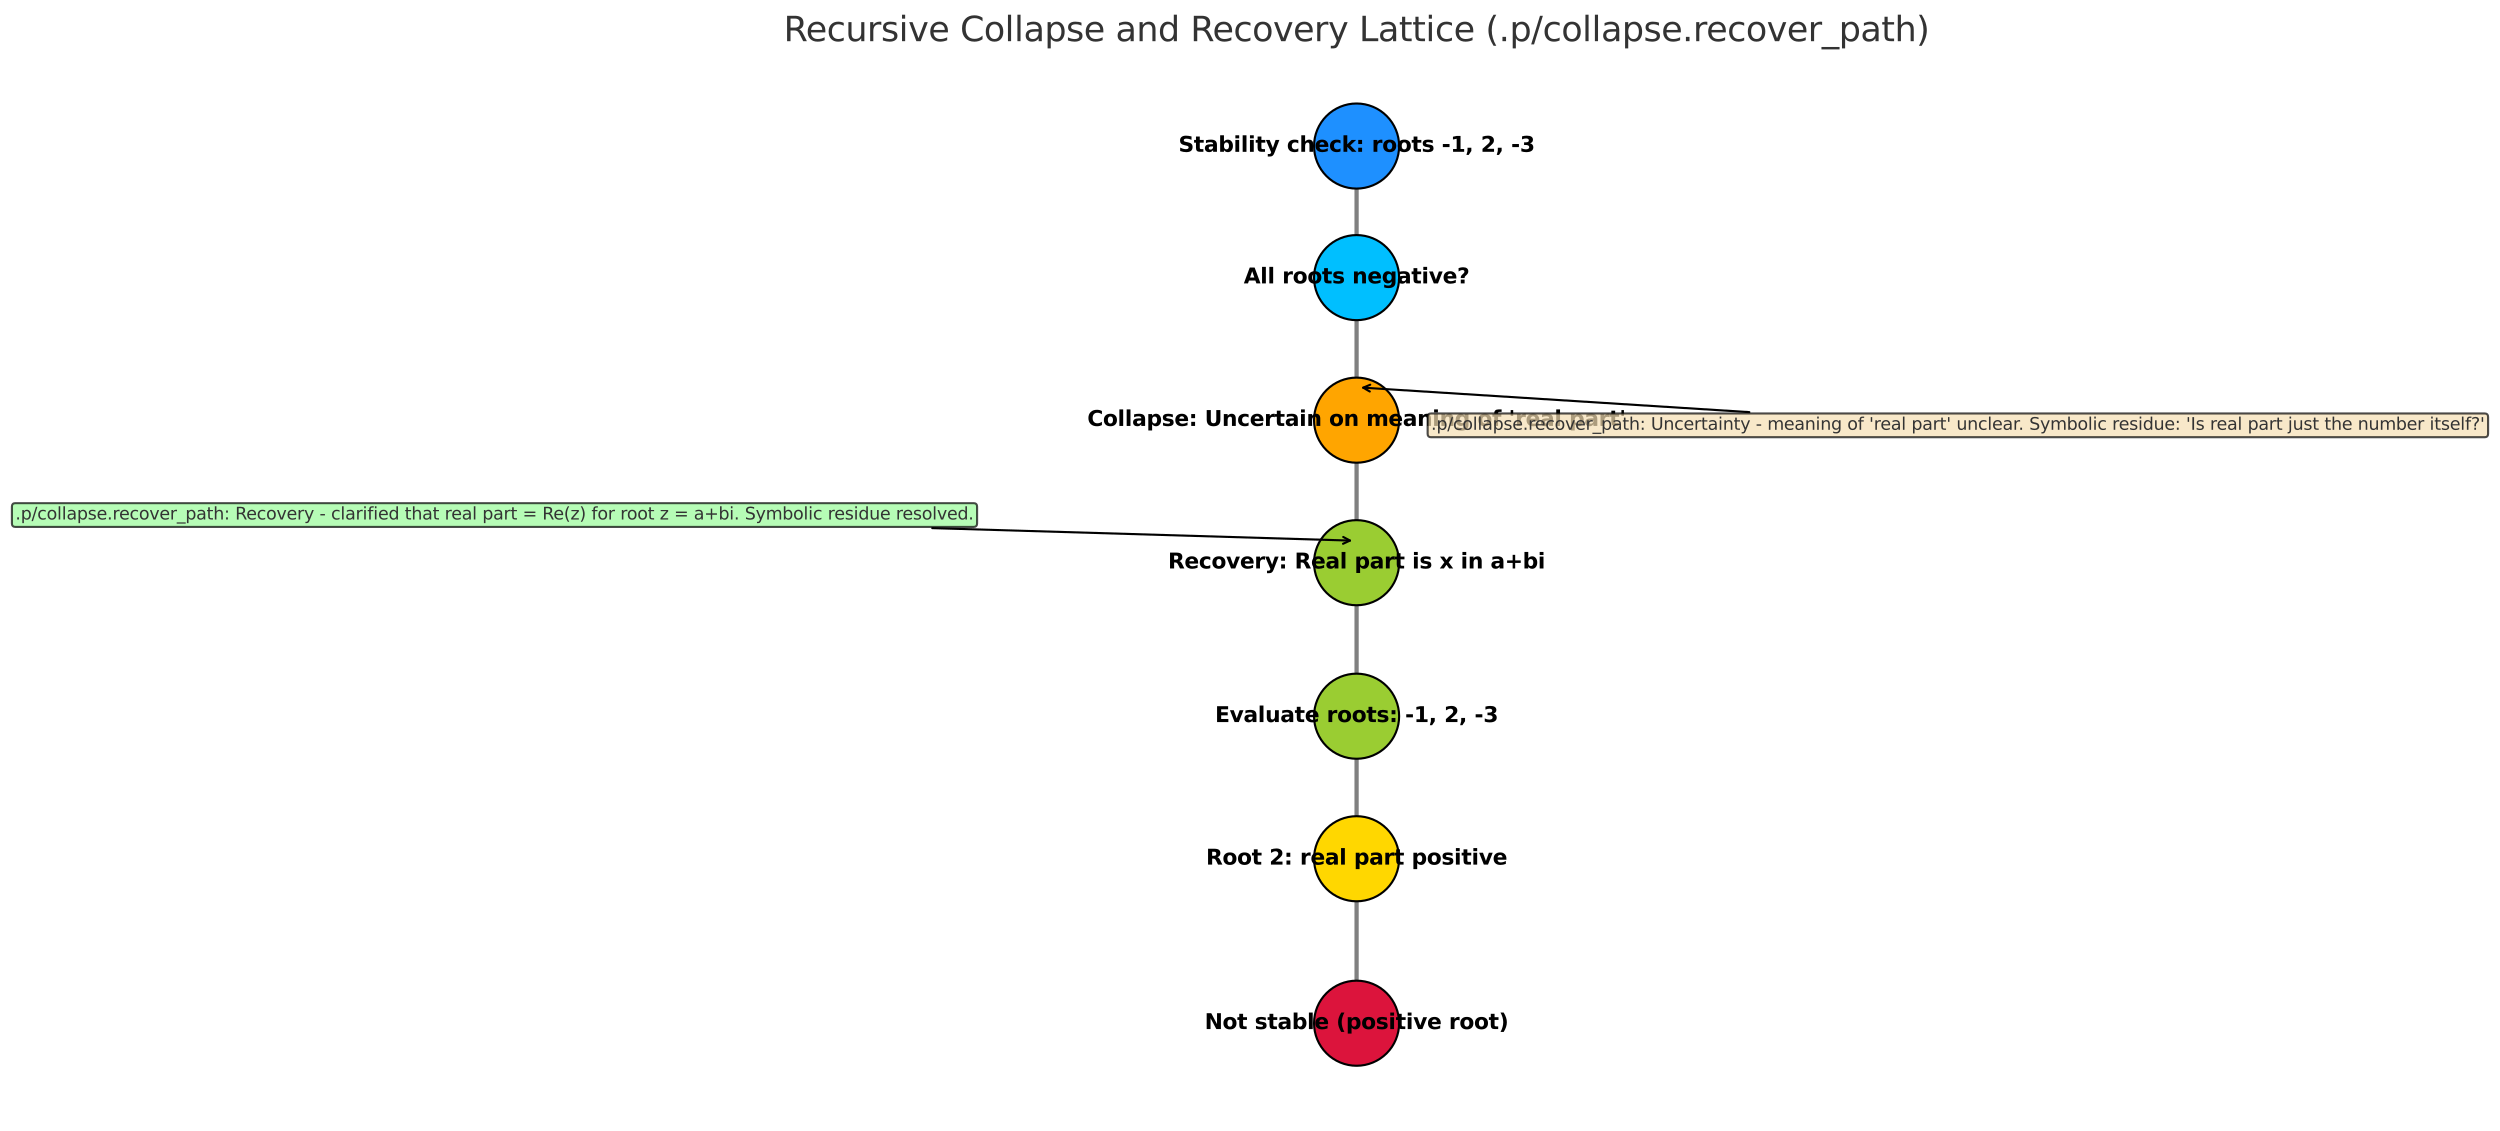 <?xml version="1.0" encoding="utf-8" standalone="no"?>
<!DOCTYPE svg PUBLIC "-//W3C//DTD SVG 1.1//EN"
  "http://www.w3.org/Graphics/SVG/1.1/DTD/svg11.dtd">
<svg xmlns:xlink="http://www.w3.org/1999/xlink" width="1175.256pt" height="531.518pt" viewBox="0 0 1175.256 531.518" xmlns="http://www.w3.org/2000/svg" version="1.1">
 <defs>
  <style type="text/css">*{stroke-linejoin: round; stroke-linecap: butt}</style>
 </defs>
 <g id="figure_1">
  <g id="patch_1">
   <path d="M 0 531.518 
L 1175.256 531.518 
L 1175.256 -0 
L 0 -0 
z
" style="fill: #ffffff"/>
  </g>
  <g id="axes_1">
   <g id="patch_2">
    <path d="M 637.732 77.312 
Q 637.732 99.582 637.732 119.615 
" clip-path="url(#p1a4ed61221)" style="fill: none; stroke: #808080; stroke-width: 2; stroke-linecap: round"/>
    <path d="M 640.933 113.215 
L 637.732 119.615 
L 634.533 113.215 
L 640.933 113.215 
z
" clip-path="url(#p1a4ed61221)" style="fill: #808080; stroke: #808080; stroke-width: 2; stroke-linecap: round"/>
   </g>
   <g id="patch_3">
    <path d="M 637.732 139.169 
Q 637.732 164.015 637.732 186.625 
" clip-path="url(#p1a4ed61221)" style="fill: none; stroke: #808080; stroke-width: 2; stroke-linecap: round"/>
    <path d="M 640.933 180.225 
L 637.732 186.625 
L 634.533 180.225 
L 640.933 180.225 
z
" clip-path="url(#p1a4ed61221)" style="fill: #808080; stroke: #808080; stroke-width: 2; stroke-linecap: round"/>
   </g>
   <g id="patch_4">
    <path d="M 637.732 206.178 
Q 637.732 231.024 637.732 253.634 
" clip-path="url(#p1a4ed61221)" style="fill: none; stroke: #808080; stroke-width: 2; stroke-linecap: round"/>
    <path d="M 640.933 247.234 
L 637.732 253.634 
L 634.533 247.234 
L 640.933 247.234 
z
" clip-path="url(#p1a4ed61221)" style="fill: #808080; stroke: #808080; stroke-width: 2; stroke-linecap: round"/>
   </g>
   <g id="patch_5">
    <path d="M 637.732 273.192 
Q 637.732 300.611 637.732 325.794 
" clip-path="url(#p1a4ed61221)" style="fill: none; stroke: #808080; stroke-width: 2; stroke-linecap: round"/>
    <path d="M 640.933 319.394 
L 637.732 325.794 
L 634.533 319.394 
L 640.933 319.394 
z
" clip-path="url(#p1a4ed61221)" style="fill: #808080; stroke: #808080; stroke-width: 2; stroke-linecap: round"/>
   </g>
   <g id="patch_6">
    <path d="M 637.732 345.35 
Q 637.732 370.197 637.732 392.807 
" clip-path="url(#p1a4ed61221)" style="fill: none; stroke: #808080; stroke-width: 2; stroke-linecap: round"/>
    <path d="M 640.933 386.407 
L 637.732 392.807 
L 634.533 386.407 
L 640.933 386.407 
z
" clip-path="url(#p1a4ed61221)" style="fill: #808080; stroke: #808080; stroke-width: 2; stroke-linecap: round"/>
   </g>
   <g id="patch_7">
    <path d="M 637.732 412.361 
Q 637.732 442.359 637.732 470.121 
" clip-path="url(#p1a4ed61221)" style="fill: none; stroke: #808080; stroke-width: 2; stroke-linecap: round"/>
    <path d="M 640.933 463.721 
L 637.732 470.121 
L 634.533 463.721 
L 640.933 463.721 
z
" clip-path="url(#p1a4ed61221)" style="fill: #808080; stroke: #808080; stroke-width: 2; stroke-linecap: round"/>
   </g>
   <g id="PathCollection_1">
    <defs>
     <path id="C0_0_0b0ecd96ba" d="M 0 20 
C 5.304 20 10.392 17.893 14.142 14.142 
C 17.893 10.392 20 5.304 20 -0 
C 20 -5.304 17.893 -10.392 14.142 -14.142 
C 10.392 -17.893 5.304 -20 0 -20 
C -5.304 -20 -10.392 -17.893 -14.142 -14.142 
C -17.893 -10.392 -20 -5.304 -20 0 
C -20 5.304 -17.893 10.392 -14.142 14.142 
C -10.392 17.893 -5.304 20 0 20 
z
"/>
    </defs>
    <g clip-path="url(#p1a4ed61221)">
     <use xlink:href="#C0_0_0b0ecd96ba" x="637.732" y="68.656" style="fill: #1e90ff; stroke: #000000"/>
    </g>
    <g clip-path="url(#p1a4ed61221)">
     <use xlink:href="#C0_0_0b0ecd96ba" x="637.732" y="130.51" style="fill: #00bfff; stroke: #000000"/>
    </g>
    <g clip-path="url(#p1a4ed61221)">
     <use xlink:href="#C0_0_0b0ecd96ba" x="637.732" y="197.519" style="fill: #ffa500; stroke: #000000"/>
    </g>
    <g clip-path="url(#p1a4ed61221)">
     <use xlink:href="#C0_0_0b0ecd96ba" x="637.732" y="264.528" style="fill: #9acd32; stroke: #000000"/>
    </g>
    <g clip-path="url(#p1a4ed61221)">
     <use xlink:href="#C0_0_0b0ecd96ba" x="637.732" y="336.692" style="fill: #9acd32; stroke: #000000"/>
    </g>
    <g clip-path="url(#p1a4ed61221)">
     <use xlink:href="#C0_0_0b0ecd96ba" x="637.732" y="403.701" style="fill: #ffd700; stroke: #000000"/>
    </g>
    <g clip-path="url(#p1a4ed61221)">
     <use xlink:href="#C0_0_0b0ecd96ba" x="637.732" y="481.019" style="fill: #dc143c; stroke: #000000"/>
    </g>
   </g>
   <g id="text_1">
    <g clip-path="url(#p1a4ed61221)">
     <!-- Stability check: roots -1, 2, -3 -->
     <g transform="translate(554.004 71.376) scale(0.1 -0.1)">
      <defs>
       <path id="DejaVuSans-Bold-53" d="M 3834 4519 
L 3834 3531 
Q 3450 3703 3084 3790 
Q 2719 3878 2394 3878 
Q 1963 3878 1756 3759 
Q 1550 3641 1550 3391 
Q 1550 3203 1689 3098 
Q 1828 2994 2194 2919 
L 2706 2816 
Q 3484 2659 3812 2340 
Q 4141 2022 4141 1434 
Q 4141 663 3683 286 
Q 3225 -91 2284 -91 
Q 1841 -91 1394 -6 
Q 947 78 500 244 
L 500 1259 
Q 947 1022 1364 901 
Q 1781 781 2169 781 
Q 2563 781 2772 912 
Q 2981 1044 2981 1288 
Q 2981 1506 2839 1625 
Q 2697 1744 2272 1838 
L 1806 1941 
Q 1106 2091 782 2419 
Q 459 2747 459 3303 
Q 459 4000 909 4375 
Q 1359 4750 2203 4750 
Q 2588 4750 2994 4692 
Q 3400 4634 3834 4519 
z
" transform="scale(0.016)"/>
       <path id="DejaVuSans-Bold-74" d="M 1759 4494 
L 1759 3500 
L 2913 3500 
L 2913 2700 
L 1759 2700 
L 1759 1216 
Q 1759 972 1856 886 
Q 1953 800 2241 800 
L 2816 800 
L 2816 0 
L 1856 0 
Q 1194 0 917 276 
Q 641 553 641 1216 
L 641 2700 
L 84 2700 
L 84 3500 
L 641 3500 
L 641 4494 
L 1759 4494 
z
" transform="scale(0.016)"/>
       <path id="DejaVuSans-Bold-61" d="M 2106 1575 
Q 1756 1575 1579 1456 
Q 1403 1338 1403 1106 
Q 1403 894 1545 773 
Q 1688 653 1941 653 
Q 2256 653 2472 879 
Q 2688 1106 2688 1447 
L 2688 1575 
L 2106 1575 
z
M 3816 1997 
L 3816 0 
L 2688 0 
L 2688 519 
Q 2463 200 2181 54 
Q 1900 -91 1497 -91 
Q 953 -91 614 226 
Q 275 544 275 1050 
Q 275 1666 698 1953 
Q 1122 2241 2028 2241 
L 2688 2241 
L 2688 2328 
Q 2688 2594 2478 2717 
Q 2269 2841 1825 2841 
Q 1466 2841 1156 2769 
Q 847 2697 581 2553 
L 581 3406 
Q 941 3494 1303 3539 
Q 1666 3584 2028 3584 
Q 2975 3584 3395 3211 
Q 3816 2838 3816 1997 
z
" transform="scale(0.016)"/>
       <path id="DejaVuSans-Bold-62" d="M 2400 722 
Q 2759 722 2948 984 
Q 3138 1247 3138 1747 
Q 3138 2247 2948 2509 
Q 2759 2772 2400 2772 
Q 2041 2772 1848 2508 
Q 1656 2244 1656 1747 
Q 1656 1250 1848 986 
Q 2041 722 2400 722 
z
M 1656 2988 
Q 1888 3294 2169 3439 
Q 2450 3584 2816 3584 
Q 3463 3584 3878 3070 
Q 4294 2556 4294 1747 
Q 4294 938 3878 423 
Q 3463 -91 2816 -91 
Q 2450 -91 2169 54 
Q 1888 200 1656 506 
L 1656 0 
L 538 0 
L 538 4863 
L 1656 4863 
L 1656 2988 
z
" transform="scale(0.016)"/>
       <path id="DejaVuSans-Bold-69" d="M 538 3500 
L 1656 3500 
L 1656 0 
L 538 0 
L 538 3500 
z
M 538 4863 
L 1656 4863 
L 1656 3950 
L 538 3950 
L 538 4863 
z
" transform="scale(0.016)"/>
       <path id="DejaVuSans-Bold-6c" d="M 538 4863 
L 1656 4863 
L 1656 0 
L 538 0 
L 538 4863 
z
" transform="scale(0.016)"/>
       <path id="DejaVuSans-Bold-79" d="M 78 3500 
L 1197 3500 
L 2138 1125 
L 2938 3500 
L 4056 3500 
L 2584 -331 
Q 2363 -916 2067 -1148 
Q 1772 -1381 1288 -1381 
L 641 -1381 
L 641 -647 
L 991 -647 
Q 1275 -647 1404 -556 
Q 1534 -466 1606 -231 
L 1638 -134 
L 78 3500 
z
" transform="scale(0.016)"/>
       <path id="DejaVuSans-Bold-20" transform="scale(0.016)"/>
       <path id="DejaVuSans-Bold-63" d="M 3366 3391 
L 3366 2478 
Q 3138 2634 2908 2709 
Q 2678 2784 2431 2784 
Q 1963 2784 1702 2511 
Q 1441 2238 1441 1747 
Q 1441 1256 1702 982 
Q 1963 709 2431 709 
Q 2694 709 2930 787 
Q 3166 866 3366 1019 
L 3366 103 
Q 3103 6 2833 -42 
Q 2563 -91 2291 -91 
Q 1344 -91 809 395 
Q 275 881 275 1747 
Q 275 2613 809 3098 
Q 1344 3584 2291 3584 
Q 2566 3584 2833 3536 
Q 3100 3488 3366 3391 
z
" transform="scale(0.016)"/>
       <path id="DejaVuSans-Bold-68" d="M 4056 2131 
L 4056 0 
L 2931 0 
L 2931 347 
L 2931 1625 
Q 2931 2084 2911 2256 
Q 2891 2428 2841 2509 
Q 2775 2619 2662 2680 
Q 2550 2741 2406 2741 
Q 2056 2741 1856 2470 
Q 1656 2200 1656 1722 
L 1656 0 
L 538 0 
L 538 4863 
L 1656 4863 
L 1656 2988 
Q 1909 3294 2193 3439 
Q 2478 3584 2822 3584 
Q 3428 3584 3742 3212 
Q 4056 2841 4056 2131 
z
" transform="scale(0.016)"/>
       <path id="DejaVuSans-Bold-65" d="M 4031 1759 
L 4031 1441 
L 1416 1441 
Q 1456 1047 1700 850 
Q 1944 653 2381 653 
Q 2734 653 3104 758 
Q 3475 863 3866 1075 
L 3866 213 
Q 3469 63 3072 -14 
Q 2675 -91 2278 -91 
Q 1328 -91 801 392 
Q 275 875 275 1747 
Q 275 2603 792 3093 
Q 1309 3584 2216 3584 
Q 3041 3584 3536 3087 
Q 4031 2591 4031 1759 
z
M 2881 2131 
Q 2881 2450 2695 2645 
Q 2509 2841 2209 2841 
Q 1884 2841 1681 2658 
Q 1478 2475 1428 2131 
L 2881 2131 
z
" transform="scale(0.016)"/>
       <path id="DejaVuSans-Bold-6b" d="M 538 4863 
L 1656 4863 
L 1656 2216 
L 2944 3500 
L 4244 3500 
L 2534 1894 
L 4378 0 
L 3022 0 
L 1656 1459 
L 1656 0 
L 538 0 
L 538 4863 
z
" transform="scale(0.016)"/>
       <path id="DejaVuSans-Bold-3a" d="M 716 3500 
L 1844 3500 
L 1844 2291 
L 716 2291 
L 716 3500 
z
M 716 1209 
L 1844 1209 
L 1844 0 
L 716 0 
L 716 1209 
z
" transform="scale(0.016)"/>
       <path id="DejaVuSans-Bold-72" d="M 3138 2547 
Q 2991 2616 2845 2648 
Q 2700 2681 2553 2681 
Q 2122 2681 1889 2404 
Q 1656 2128 1656 1613 
L 1656 0 
L 538 0 
L 538 3500 
L 1656 3500 
L 1656 2925 
Q 1872 3269 2151 3426 
Q 2431 3584 2822 3584 
Q 2878 3584 2943 3579 
Q 3009 3575 3134 3559 
L 3138 2547 
z
" transform="scale(0.016)"/>
       <path id="DejaVuSans-Bold-6f" d="M 2203 2784 
Q 1831 2784 1636 2517 
Q 1441 2250 1441 1747 
Q 1441 1244 1636 976 
Q 1831 709 2203 709 
Q 2569 709 2762 976 
Q 2956 1244 2956 1747 
Q 2956 2250 2762 2517 
Q 2569 2784 2203 2784 
z
M 2203 3584 
Q 3106 3584 3614 3096 
Q 4122 2609 4122 1747 
Q 4122 884 3614 396 
Q 3106 -91 2203 -91 
Q 1297 -91 786 396 
Q 275 884 275 1747 
Q 275 2609 786 3096 
Q 1297 3584 2203 3584 
z
" transform="scale(0.016)"/>
       <path id="DejaVuSans-Bold-73" d="M 3272 3391 
L 3272 2541 
Q 2913 2691 2578 2766 
Q 2244 2841 1947 2841 
Q 1628 2841 1473 2761 
Q 1319 2681 1319 2516 
Q 1319 2381 1436 2309 
Q 1553 2238 1856 2203 
L 2053 2175 
Q 2913 2066 3209 1816 
Q 3506 1566 3506 1031 
Q 3506 472 3093 190 
Q 2681 -91 1863 -91 
Q 1516 -91 1145 -36 
Q 775 19 384 128 
L 384 978 
Q 719 816 1070 734 
Q 1422 653 1784 653 
Q 2113 653 2278 743 
Q 2444 834 2444 1013 
Q 2444 1163 2330 1236 
Q 2216 1309 1875 1350 
L 1678 1375 
Q 931 1469 631 1722 
Q 331 1975 331 2491 
Q 331 3047 712 3315 
Q 1094 3584 1881 3584 
Q 2191 3584 2531 3537 
Q 2872 3491 3272 3391 
z
" transform="scale(0.016)"/>
       <path id="DejaVuSans-Bold-2d" d="M 347 2297 
L 2309 2297 
L 2309 1388 
L 347 1388 
L 347 2297 
z
" transform="scale(0.016)"/>
       <path id="DejaVuSans-Bold-31" d="M 750 831 
L 1813 831 
L 1813 3847 
L 722 3622 
L 722 4441 
L 1806 4666 
L 2950 4666 
L 2950 831 
L 4013 831 
L 4013 0 
L 750 0 
L 750 831 
z
" transform="scale(0.016)"/>
       <path id="DejaVuSans-Bold-2c" d="M 653 1209 
L 1778 1209 
L 1778 256 
L 1006 -909 
L 341 -909 
L 653 256 
L 653 1209 
z
" transform="scale(0.016)"/>
       <path id="DejaVuSans-Bold-32" d="M 1844 884 
L 3897 884 
L 3897 0 
L 506 0 
L 506 884 
L 2209 2388 
Q 2438 2594 2547 2791 
Q 2656 2988 2656 3200 
Q 2656 3528 2436 3728 
Q 2216 3928 1850 3928 
Q 1569 3928 1234 3808 
Q 900 3688 519 3450 
L 519 4475 
Q 925 4609 1322 4679 
Q 1719 4750 2100 4750 
Q 2938 4750 3402 4381 
Q 3866 4013 3866 3353 
Q 3866 2972 3669 2642 
Q 3472 2313 2841 1759 
L 1844 884 
z
" transform="scale(0.016)"/>
       <path id="DejaVuSans-Bold-33" d="M 2981 2516 
Q 3453 2394 3698 2092 
Q 3944 1791 3944 1325 
Q 3944 631 3412 270 
Q 2881 -91 1863 -91 
Q 1503 -91 1142 -33 
Q 781 25 428 141 
L 428 1069 
Q 766 900 1098 814 
Q 1431 728 1753 728 
Q 2231 728 2486 893 
Q 2741 1059 2741 1369 
Q 2741 1688 2480 1852 
Q 2219 2016 1709 2016 
L 1228 2016 
L 1228 2791 
L 1734 2791 
Q 2188 2791 2409 2933 
Q 2631 3075 2631 3366 
Q 2631 3634 2415 3781 
Q 2200 3928 1806 3928 
Q 1516 3928 1219 3862 
Q 922 3797 628 3669 
L 628 4550 
Q 984 4650 1334 4700 
Q 1684 4750 2022 4750 
Q 2931 4750 3382 4451 
Q 3834 4153 3834 3553 
Q 3834 3144 3618 2883 
Q 3403 2622 2981 2516 
z
" transform="scale(0.016)"/>
      </defs>
      <use xlink:href="#DejaVuSans-Bold-53"/>
      <use xlink:href="#DejaVuSans-Bold-74" x="72.021"/>
      <use xlink:href="#DejaVuSans-Bold-61" x="119.824"/>
      <use xlink:href="#DejaVuSans-Bold-62" x="187.305"/>
      <use xlink:href="#DejaVuSans-Bold-69" x="258.887"/>
      <use xlink:href="#DejaVuSans-Bold-6c" x="293.164"/>
      <use xlink:href="#DejaVuSans-Bold-69" x="327.441"/>
      <use xlink:href="#DejaVuSans-Bold-74" x="361.719"/>
      <use xlink:href="#DejaVuSans-Bold-79" x="409.521"/>
      <use xlink:href="#DejaVuSans-Bold-20" x="474.707"/>
      <use xlink:href="#DejaVuSans-Bold-63" x="509.521"/>
      <use xlink:href="#DejaVuSans-Bold-68" x="568.799"/>
      <use xlink:href="#DejaVuSans-Bold-65" x="639.99"/>
      <use xlink:href="#DejaVuSans-Bold-63" x="707.812"/>
      <use xlink:href="#DejaVuSans-Bold-6b" x="767.09"/>
      <use xlink:href="#DejaVuSans-Bold-3a" x="833.594"/>
      <use xlink:href="#DejaVuSans-Bold-20" x="873.584"/>
      <use xlink:href="#DejaVuSans-Bold-72" x="908.398"/>
      <use xlink:href="#DejaVuSans-Bold-6f" x="957.715"/>
      <use xlink:href="#DejaVuSans-Bold-6f" x="1026.416"/>
      <use xlink:href="#DejaVuSans-Bold-74" x="1095.117"/>
      <use xlink:href="#DejaVuSans-Bold-73" x="1142.92"/>
      <use xlink:href="#DejaVuSans-Bold-20" x="1202.441"/>
      <use xlink:href="#DejaVuSans-Bold-2d" x="1237.256"/>
      <use xlink:href="#DejaVuSans-Bold-31" x="1278.76"/>
      <use xlink:href="#DejaVuSans-Bold-2c" x="1348.34"/>
      <use xlink:href="#DejaVuSans-Bold-20" x="1386.328"/>
      <use xlink:href="#DejaVuSans-Bold-32" x="1421.143"/>
      <use xlink:href="#DejaVuSans-Bold-2c" x="1490.723"/>
      <use xlink:href="#DejaVuSans-Bold-20" x="1528.711"/>
      <use xlink:href="#DejaVuSans-Bold-2d" x="1563.525"/>
      <use xlink:href="#DejaVuSans-Bold-33" x="1605.029"/>
     </g>
    </g>
   </g>
   <g id="text_2">
    <g clip-path="url(#p1a4ed61221)">
     <!-- All roots negative? -->
     <g transform="translate(584.693 133.231) scale(0.1 -0.1)">
      <defs>
       <path id="DejaVuSans-Bold-41" d="M 3419 850 
L 1538 850 
L 1241 0 
L 31 0 
L 1759 4666 
L 3194 4666 
L 4922 0 
L 3713 0 
L 3419 850 
z
M 1838 1716 
L 3116 1716 
L 2478 3572 
L 1838 1716 
z
" transform="scale(0.016)"/>
       <path id="DejaVuSans-Bold-6e" d="M 4056 2131 
L 4056 0 
L 2931 0 
L 2931 347 
L 2931 1631 
Q 2931 2084 2911 2256 
Q 2891 2428 2841 2509 
Q 2775 2619 2662 2680 
Q 2550 2741 2406 2741 
Q 2056 2741 1856 2470 
Q 1656 2200 1656 1722 
L 1656 0 
L 538 0 
L 538 3500 
L 1656 3500 
L 1656 2988 
Q 1909 3294 2193 3439 
Q 2478 3584 2822 3584 
Q 3428 3584 3742 3212 
Q 4056 2841 4056 2131 
z
" transform="scale(0.016)"/>
       <path id="DejaVuSans-Bold-67" d="M 2919 594 
Q 2688 288 2409 144 
Q 2131 0 1766 0 
Q 1125 0 706 504 
Q 288 1009 288 1791 
Q 288 2575 706 3076 
Q 1125 3578 1766 3578 
Q 2131 3578 2409 3434 
Q 2688 3291 2919 2981 
L 2919 3500 
L 4044 3500 
L 4044 353 
Q 4044 -491 3511 -936 
Q 2978 -1381 1966 -1381 
Q 1638 -1381 1331 -1331 
Q 1025 -1281 716 -1178 
L 716 -306 
Q 1009 -475 1290 -558 
Q 1572 -641 1856 -641 
Q 2406 -641 2662 -400 
Q 2919 -159 2919 353 
L 2919 594 
z
M 2181 2772 
Q 1834 2772 1640 2515 
Q 1447 2259 1447 1791 
Q 1447 1309 1634 1061 
Q 1822 813 2181 813 
Q 2531 813 2725 1069 
Q 2919 1325 2919 1791 
Q 2919 2259 2725 2515 
Q 2531 2772 2181 2772 
z
" transform="scale(0.016)"/>
       <path id="DejaVuSans-Bold-76" d="M 97 3500 
L 1216 3500 
L 2088 1081 
L 2956 3500 
L 4078 3500 
L 2700 0 
L 1472 0 
L 97 3500 
z
" transform="scale(0.016)"/>
       <path id="DejaVuSans-Bold-3f" d="M 2216 1575 
L 1088 1575 
L 1088 1728 
Q 1088 1984 1191 2182 
Q 1294 2381 1625 2688 
L 1825 2869 
Q 2003 3031 2086 3175 
Q 2169 3319 2169 3463 
Q 2169 3681 2019 3804 
Q 1869 3928 1600 3928 
Q 1347 3928 1053 3823 
Q 759 3719 441 3513 
L 441 4494 
Q 819 4625 1131 4687 
Q 1444 4750 1734 4750 
Q 2497 4750 2897 4439 
Q 3297 4128 3297 3531 
Q 3297 3225 3175 2983 
Q 3053 2741 2759 2463 
L 2559 2284 
Q 2347 2091 2281 1973 
Q 2216 1856 2216 1716 
L 2216 1575 
z
M 1088 1113 
L 2216 1113 
L 2216 0 
L 1088 0 
L 1088 1113 
z
" transform="scale(0.016)"/>
      </defs>
      <use xlink:href="#DejaVuSans-Bold-41"/>
      <use xlink:href="#DejaVuSans-Bold-6c" x="77.393"/>
      <use xlink:href="#DejaVuSans-Bold-6c" x="111.67"/>
      <use xlink:href="#DejaVuSans-Bold-20" x="145.947"/>
      <use xlink:href="#DejaVuSans-Bold-72" x="180.762"/>
      <use xlink:href="#DejaVuSans-Bold-6f" x="230.078"/>
      <use xlink:href="#DejaVuSans-Bold-6f" x="298.779"/>
      <use xlink:href="#DejaVuSans-Bold-74" x="367.48"/>
      <use xlink:href="#DejaVuSans-Bold-73" x="415.283"/>
      <use xlink:href="#DejaVuSans-Bold-20" x="474.805"/>
      <use xlink:href="#DejaVuSans-Bold-6e" x="509.619"/>
      <use xlink:href="#DejaVuSans-Bold-65" x="580.811"/>
      <use xlink:href="#DejaVuSans-Bold-67" x="648.633"/>
      <use xlink:href="#DejaVuSans-Bold-61" x="720.215"/>
      <use xlink:href="#DejaVuSans-Bold-74" x="787.695"/>
      <use xlink:href="#DejaVuSans-Bold-69" x="835.498"/>
      <use xlink:href="#DejaVuSans-Bold-76" x="869.775"/>
      <use xlink:href="#DejaVuSans-Bold-65" x="934.961"/>
      <use xlink:href="#DejaVuSans-Bold-3f" x="1002.783"/>
     </g>
    </g>
   </g>
   <g id="text_3">
    <g clip-path="url(#p1a4ed61221)">
     <!-- Collapse: Uncertain on meaning of 'real part' -->
     <g transform="translate(511.151 200.24) scale(0.1 -0.1)">
      <defs>
       <path id="DejaVuSans-Bold-43" d="M 4288 256 
Q 3956 84 3597 -3 
Q 3238 -91 2847 -91 
Q 1681 -91 1000 561 
Q 319 1213 319 2328 
Q 319 3447 1000 4098 
Q 1681 4750 2847 4750 
Q 3238 4750 3597 4662 
Q 3956 4575 4288 4403 
L 4288 3438 
Q 3953 3666 3628 3772 
Q 3303 3878 2944 3878 
Q 2300 3878 1931 3465 
Q 1563 3053 1563 2328 
Q 1563 1606 1931 1193 
Q 2300 781 2944 781 
Q 3303 781 3628 887 
Q 3953 994 4288 1222 
L 4288 256 
z
" transform="scale(0.016)"/>
       <path id="DejaVuSans-Bold-70" d="M 1656 506 
L 1656 -1331 
L 538 -1331 
L 538 3500 
L 1656 3500 
L 1656 2988 
Q 1888 3294 2169 3439 
Q 2450 3584 2816 3584 
Q 3463 3584 3878 3070 
Q 4294 2556 4294 1747 
Q 4294 938 3878 423 
Q 3463 -91 2816 -91 
Q 2450 -91 2169 54 
Q 1888 200 1656 506 
z
M 2400 2772 
Q 2041 2772 1848 2508 
Q 1656 2244 1656 1747 
Q 1656 1250 1848 986 
Q 2041 722 2400 722 
Q 2759 722 2948 984 
Q 3138 1247 3138 1747 
Q 3138 2247 2948 2509 
Q 2759 2772 2400 2772 
z
" transform="scale(0.016)"/>
       <path id="DejaVuSans-Bold-55" d="M 588 4666 
L 1791 4666 
L 1791 1869 
Q 1791 1291 1980 1042 
Q 2169 794 2597 794 
Q 3028 794 3217 1042 
Q 3406 1291 3406 1869 
L 3406 4666 
L 4609 4666 
L 4609 1869 
Q 4609 878 4112 393 
Q 3616 -91 2597 -91 
Q 1581 -91 1084 393 
Q 588 878 588 1869 
L 588 4666 
z
" transform="scale(0.016)"/>
       <path id="DejaVuSans-Bold-6d" d="M 3781 2919 
Q 3994 3244 4286 3414 
Q 4578 3584 4928 3584 
Q 5531 3584 5847 3212 
Q 6163 2841 6163 2131 
L 6163 0 
L 5038 0 
L 5038 1825 
Q 5041 1866 5042 1909 
Q 5044 1953 5044 2034 
Q 5044 2406 4934 2573 
Q 4825 2741 4581 2741 
Q 4263 2741 4089 2478 
Q 3916 2216 3909 1719 
L 3909 0 
L 2784 0 
L 2784 1825 
Q 2784 2406 2684 2573 
Q 2584 2741 2328 2741 
Q 2006 2741 1831 2477 
Q 1656 2213 1656 1722 
L 1656 0 
L 531 0 
L 531 3500 
L 1656 3500 
L 1656 2988 
Q 1863 3284 2130 3434 
Q 2397 3584 2719 3584 
Q 3081 3584 3359 3409 
Q 3638 3234 3781 2919 
z
" transform="scale(0.016)"/>
       <path id="DejaVuSans-Bold-66" d="M 2841 4863 
L 2841 4128 
L 2222 4128 
Q 1984 4128 1890 4042 
Q 1797 3956 1797 3744 
L 1797 3500 
L 2753 3500 
L 2753 2700 
L 1797 2700 
L 1797 0 
L 678 0 
L 678 2700 
L 122 2700 
L 122 3500 
L 678 3500 
L 678 3744 
Q 678 4316 997 4589 
Q 1316 4863 1984 4863 
L 2841 4863 
z
" transform="scale(0.016)"/>
       <path id="DejaVuSans-Bold-27" d="M 1350 4666 
L 1350 2931 
L 609 2931 
L 609 4666 
L 1350 4666 
z
" transform="scale(0.016)"/>
      </defs>
      <use xlink:href="#DejaVuSans-Bold-43"/>
      <use xlink:href="#DejaVuSans-Bold-6f" x="73.389"/>
      <use xlink:href="#DejaVuSans-Bold-6c" x="142.09"/>
      <use xlink:href="#DejaVuSans-Bold-6c" x="176.367"/>
      <use xlink:href="#DejaVuSans-Bold-61" x="210.645"/>
      <use xlink:href="#DejaVuSans-Bold-70" x="278.125"/>
      <use xlink:href="#DejaVuSans-Bold-73" x="349.707"/>
      <use xlink:href="#DejaVuSans-Bold-65" x="409.229"/>
      <use xlink:href="#DejaVuSans-Bold-3a" x="477.051"/>
      <use xlink:href="#DejaVuSans-Bold-20" x="517.041"/>
      <use xlink:href="#DejaVuSans-Bold-55" x="551.855"/>
      <use xlink:href="#DejaVuSans-Bold-6e" x="633.057"/>
      <use xlink:href="#DejaVuSans-Bold-63" x="704.248"/>
      <use xlink:href="#DejaVuSans-Bold-65" x="763.525"/>
      <use xlink:href="#DejaVuSans-Bold-72" x="831.348"/>
      <use xlink:href="#DejaVuSans-Bold-74" x="880.664"/>
      <use xlink:href="#DejaVuSans-Bold-61" x="928.467"/>
      <use xlink:href="#DejaVuSans-Bold-69" x="995.947"/>
      <use xlink:href="#DejaVuSans-Bold-6e" x="1030.225"/>
      <use xlink:href="#DejaVuSans-Bold-20" x="1101.416"/>
      <use xlink:href="#DejaVuSans-Bold-6f" x="1136.23"/>
      <use xlink:href="#DejaVuSans-Bold-6e" x="1204.932"/>
      <use xlink:href="#DejaVuSans-Bold-20" x="1276.123"/>
      <use xlink:href="#DejaVuSans-Bold-6d" x="1310.938"/>
      <use xlink:href="#DejaVuSans-Bold-65" x="1415.137"/>
      <use xlink:href="#DejaVuSans-Bold-61" x="1482.959"/>
      <use xlink:href="#DejaVuSans-Bold-6e" x="1550.439"/>
      <use xlink:href="#DejaVuSans-Bold-69" x="1621.631"/>
      <use xlink:href="#DejaVuSans-Bold-6e" x="1655.908"/>
      <use xlink:href="#DejaVuSans-Bold-67" x="1727.1"/>
      <use xlink:href="#DejaVuSans-Bold-20" x="1798.682"/>
      <use xlink:href="#DejaVuSans-Bold-6f" x="1833.496"/>
      <use xlink:href="#DejaVuSans-Bold-66" x="1902.197"/>
      <use xlink:href="#DejaVuSans-Bold-20" x="1945.703"/>
      <use xlink:href="#DejaVuSans-Bold-27" x="1980.518"/>
      <use xlink:href="#DejaVuSans-Bold-72" x="2011.133"/>
      <use xlink:href="#DejaVuSans-Bold-65" x="2060.449"/>
      <use xlink:href="#DejaVuSans-Bold-61" x="2128.271"/>
      <use xlink:href="#DejaVuSans-Bold-6c" x="2195.752"/>
      <use xlink:href="#DejaVuSans-Bold-20" x="2230.029"/>
      <use xlink:href="#DejaVuSans-Bold-70" x="2264.844"/>
      <use xlink:href="#DejaVuSans-Bold-61" x="2336.426"/>
      <use xlink:href="#DejaVuSans-Bold-72" x="2403.906"/>
      <use xlink:href="#DejaVuSans-Bold-74" x="2453.223"/>
      <use xlink:href="#DejaVuSans-Bold-27" x="2501.025"/>
     </g>
    </g>
   </g>
   <g id="text_4">
    <g clip-path="url(#p1a4ed61221)">
     <!-- Recovery: Real part is x in a+bi -->
     <g transform="translate(549.09 267.249) scale(0.1 -0.1)">
      <defs>
       <path id="DejaVuSans-Bold-52" d="M 2297 2597 
Q 2675 2597 2839 2737 
Q 3003 2878 3003 3200 
Q 3003 3519 2839 3656 
Q 2675 3794 2297 3794 
L 1791 3794 
L 1791 2597 
L 2297 2597 
z
M 1791 1766 
L 1791 0 
L 588 0 
L 588 4666 
L 2425 4666 
Q 3347 4666 3776 4356 
Q 4206 4047 4206 3378 
Q 4206 2916 3982 2619 
Q 3759 2322 3309 2181 
Q 3556 2125 3751 1926 
Q 3947 1728 4147 1325 
L 4800 0 
L 3519 0 
L 2950 1159 
Q 2778 1509 2601 1637 
Q 2425 1766 2131 1766 
L 1791 1766 
z
" transform="scale(0.016)"/>
       <path id="DejaVuSans-Bold-78" d="M 1422 1791 
L 159 3500 
L 1344 3500 
L 2059 2463 
L 2784 3500 
L 3969 3500 
L 2706 1797 
L 4031 0 
L 2847 0 
L 2059 1106 
L 1281 0 
L 97 0 
L 1422 1791 
z
" transform="scale(0.016)"/>
       <path id="DejaVuSans-Bold-2b" d="M 3053 4013 
L 3053 2375 
L 4684 2375 
L 4684 1638 
L 3053 1638 
L 3053 0 
L 2309 0 
L 2309 1638 
L 678 1638 
L 678 2375 
L 2309 2375 
L 2309 4013 
L 3053 4013 
z
" transform="scale(0.016)"/>
      </defs>
      <use xlink:href="#DejaVuSans-Bold-52"/>
      <use xlink:href="#DejaVuSans-Bold-65" x="77.002"/>
      <use xlink:href="#DejaVuSans-Bold-63" x="144.824"/>
      <use xlink:href="#DejaVuSans-Bold-6f" x="204.102"/>
      <use xlink:href="#DejaVuSans-Bold-76" x="272.803"/>
      <use xlink:href="#DejaVuSans-Bold-65" x="337.988"/>
      <use xlink:href="#DejaVuSans-Bold-72" x="405.811"/>
      <use xlink:href="#DejaVuSans-Bold-79" x="455.127"/>
      <use xlink:href="#DejaVuSans-Bold-3a" x="520.312"/>
      <use xlink:href="#DejaVuSans-Bold-20" x="560.303"/>
      <use xlink:href="#DejaVuSans-Bold-52" x="595.117"/>
      <use xlink:href="#DejaVuSans-Bold-65" x="672.119"/>
      <use xlink:href="#DejaVuSans-Bold-61" x="739.941"/>
      <use xlink:href="#DejaVuSans-Bold-6c" x="807.422"/>
      <use xlink:href="#DejaVuSans-Bold-20" x="841.699"/>
      <use xlink:href="#DejaVuSans-Bold-70" x="876.514"/>
      <use xlink:href="#DejaVuSans-Bold-61" x="948.096"/>
      <use xlink:href="#DejaVuSans-Bold-72" x="1015.576"/>
      <use xlink:href="#DejaVuSans-Bold-74" x="1064.893"/>
      <use xlink:href="#DejaVuSans-Bold-20" x="1112.695"/>
      <use xlink:href="#DejaVuSans-Bold-69" x="1147.51"/>
      <use xlink:href="#DejaVuSans-Bold-73" x="1181.787"/>
      <use xlink:href="#DejaVuSans-Bold-20" x="1241.309"/>
      <use xlink:href="#DejaVuSans-Bold-78" x="1276.123"/>
      <use xlink:href="#DejaVuSans-Bold-20" x="1340.625"/>
      <use xlink:href="#DejaVuSans-Bold-69" x="1375.439"/>
      <use xlink:href="#DejaVuSans-Bold-6e" x="1409.717"/>
      <use xlink:href="#DejaVuSans-Bold-20" x="1480.908"/>
      <use xlink:href="#DejaVuSans-Bold-61" x="1515.723"/>
      <use xlink:href="#DejaVuSans-Bold-2b" x="1583.203"/>
      <use xlink:href="#DejaVuSans-Bold-62" x="1666.992"/>
      <use xlink:href="#DejaVuSans-Bold-69" x="1738.574"/>
     </g>
    </g>
   </g>
   <g id="text_5">
    <g clip-path="url(#p1a4ed61221)">
     <!-- Evaluate roots: -1, 2, -3 -->
     <g transform="translate(571.206 339.451) scale(0.1 -0.1)">
      <defs>
       <path id="DejaVuSans-Bold-45" d="M 588 4666 
L 3834 4666 
L 3834 3756 
L 1791 3756 
L 1791 2888 
L 3713 2888 
L 3713 1978 
L 1791 1978 
L 1791 909 
L 3903 909 
L 3903 0 
L 588 0 
L 588 4666 
z
" transform="scale(0.016)"/>
       <path id="DejaVuSans-Bold-75" d="M 500 1363 
L 500 3500 
L 1625 3500 
L 1625 3150 
Q 1625 2866 1622 2436 
Q 1619 2006 1619 1863 
Q 1619 1441 1641 1255 
Q 1663 1069 1716 984 
Q 1784 875 1895 815 
Q 2006 756 2150 756 
Q 2500 756 2700 1025 
Q 2900 1294 2900 1772 
L 2900 3500 
L 4019 3500 
L 4019 0 
L 2900 0 
L 2900 506 
Q 2647 200 2364 54 
Q 2081 -91 1741 -91 
Q 1134 -91 817 281 
Q 500 653 500 1363 
z
" transform="scale(0.016)"/>
      </defs>
      <use xlink:href="#DejaVuSans-Bold-45"/>
      <use xlink:href="#DejaVuSans-Bold-76" x="68.311"/>
      <use xlink:href="#DejaVuSans-Bold-61" x="133.496"/>
      <use xlink:href="#DejaVuSans-Bold-6c" x="200.977"/>
      <use xlink:href="#DejaVuSans-Bold-75" x="235.254"/>
      <use xlink:href="#DejaVuSans-Bold-61" x="306.445"/>
      <use xlink:href="#DejaVuSans-Bold-74" x="373.926"/>
      <use xlink:href="#DejaVuSans-Bold-65" x="421.729"/>
      <use xlink:href="#DejaVuSans-Bold-20" x="489.551"/>
      <use xlink:href="#DejaVuSans-Bold-72" x="524.365"/>
      <use xlink:href="#DejaVuSans-Bold-6f" x="573.682"/>
      <use xlink:href="#DejaVuSans-Bold-6f" x="642.383"/>
      <use xlink:href="#DejaVuSans-Bold-74" x="711.084"/>
      <use xlink:href="#DejaVuSans-Bold-73" x="758.887"/>
      <use xlink:href="#DejaVuSans-Bold-3a" x="818.408"/>
      <use xlink:href="#DejaVuSans-Bold-20" x="858.398"/>
      <use xlink:href="#DejaVuSans-Bold-2d" x="893.213"/>
      <use xlink:href="#DejaVuSans-Bold-31" x="934.717"/>
      <use xlink:href="#DejaVuSans-Bold-2c" x="1004.297"/>
      <use xlink:href="#DejaVuSans-Bold-20" x="1042.285"/>
      <use xlink:href="#DejaVuSans-Bold-32" x="1077.1"/>
      <use xlink:href="#DejaVuSans-Bold-2c" x="1146.68"/>
      <use xlink:href="#DejaVuSans-Bold-20" x="1184.668"/>
      <use xlink:href="#DejaVuSans-Bold-2d" x="1219.482"/>
      <use xlink:href="#DejaVuSans-Bold-33" x="1260.986"/>
     </g>
    </g>
   </g>
   <g id="text_6">
    <g clip-path="url(#p1a4ed61221)">
     <!-- Root 2: real part positive -->
     <g transform="translate(566.969 406.461) scale(0.1 -0.1)">
      <use xlink:href="#DejaVuSans-Bold-52"/>
      <use xlink:href="#DejaVuSans-Bold-6f" x="77.002"/>
      <use xlink:href="#DejaVuSans-Bold-6f" x="145.703"/>
      <use xlink:href="#DejaVuSans-Bold-74" x="214.404"/>
      <use xlink:href="#DejaVuSans-Bold-20" x="262.207"/>
      <use xlink:href="#DejaVuSans-Bold-32" x="297.021"/>
      <use xlink:href="#DejaVuSans-Bold-3a" x="366.602"/>
      <use xlink:href="#DejaVuSans-Bold-20" x="406.592"/>
      <use xlink:href="#DejaVuSans-Bold-72" x="441.406"/>
      <use xlink:href="#DejaVuSans-Bold-65" x="490.723"/>
      <use xlink:href="#DejaVuSans-Bold-61" x="558.545"/>
      <use xlink:href="#DejaVuSans-Bold-6c" x="626.025"/>
      <use xlink:href="#DejaVuSans-Bold-20" x="660.303"/>
      <use xlink:href="#DejaVuSans-Bold-70" x="695.117"/>
      <use xlink:href="#DejaVuSans-Bold-61" x="766.699"/>
      <use xlink:href="#DejaVuSans-Bold-72" x="834.18"/>
      <use xlink:href="#DejaVuSans-Bold-74" x="883.496"/>
      <use xlink:href="#DejaVuSans-Bold-20" x="931.299"/>
      <use xlink:href="#DejaVuSans-Bold-70" x="966.113"/>
      <use xlink:href="#DejaVuSans-Bold-6f" x="1037.695"/>
      <use xlink:href="#DejaVuSans-Bold-73" x="1106.396"/>
      <use xlink:href="#DejaVuSans-Bold-69" x="1165.918"/>
      <use xlink:href="#DejaVuSans-Bold-74" x="1200.195"/>
      <use xlink:href="#DejaVuSans-Bold-69" x="1247.998"/>
      <use xlink:href="#DejaVuSans-Bold-76" x="1282.275"/>
      <use xlink:href="#DejaVuSans-Bold-65" x="1347.461"/>
     </g>
    </g>
   </g>
   <g id="text_7">
    <g clip-path="url(#p1a4ed61221)">
     <!-- Not stable (positive root) -->
     <g transform="translate(566.322 483.779) scale(0.1 -0.1)">
      <defs>
       <path id="DejaVuSans-Bold-4e" d="M 588 4666 
L 1931 4666 
L 3628 1466 
L 3628 4666 
L 4769 4666 
L 4769 0 
L 3425 0 
L 1728 3200 
L 1728 0 
L 588 0 
L 588 4666 
z
" transform="scale(0.016)"/>
       <path id="DejaVuSans-Bold-28" d="M 2413 -844 
L 1484 -844 
Q 1006 -72 778 623 
Q 550 1319 550 2003 
Q 550 2688 779 3389 
Q 1009 4091 1484 4856 
L 2413 4856 
Q 2013 4116 1813 3408 
Q 1613 2700 1613 2009 
Q 1613 1319 1811 609 
Q 2009 -100 2413 -844 
z
" transform="scale(0.016)"/>
       <path id="DejaVuSans-Bold-29" d="M 513 -844 
Q 913 -100 1113 609 
Q 1313 1319 1313 2009 
Q 1313 2700 1113 3408 
Q 913 4116 513 4856 
L 1441 4856 
Q 1916 4091 2145 3389 
Q 2375 2688 2375 2003 
Q 2375 1319 2147 623 
Q 1919 -72 1441 -844 
L 513 -844 
z
" transform="scale(0.016)"/>
      </defs>
      <use xlink:href="#DejaVuSans-Bold-4e"/>
      <use xlink:href="#DejaVuSans-Bold-6f" x="83.691"/>
      <use xlink:href="#DejaVuSans-Bold-74" x="152.393"/>
      <use xlink:href="#DejaVuSans-Bold-20" x="200.195"/>
      <use xlink:href="#DejaVuSans-Bold-73" x="235.01"/>
      <use xlink:href="#DejaVuSans-Bold-74" x="294.531"/>
      <use xlink:href="#DejaVuSans-Bold-61" x="342.334"/>
      <use xlink:href="#DejaVuSans-Bold-62" x="409.814"/>
      <use xlink:href="#DejaVuSans-Bold-6c" x="481.396"/>
      <use xlink:href="#DejaVuSans-Bold-65" x="515.674"/>
      <use xlink:href="#DejaVuSans-Bold-20" x="583.496"/>
      <use xlink:href="#DejaVuSans-Bold-28" x="618.311"/>
      <use xlink:href="#DejaVuSans-Bold-70" x="664.014"/>
      <use xlink:href="#DejaVuSans-Bold-6f" x="735.596"/>
      <use xlink:href="#DejaVuSans-Bold-73" x="804.297"/>
      <use xlink:href="#DejaVuSans-Bold-69" x="863.818"/>
      <use xlink:href="#DejaVuSans-Bold-74" x="898.096"/>
      <use xlink:href="#DejaVuSans-Bold-69" x="945.898"/>
      <use xlink:href="#DejaVuSans-Bold-76" x="980.176"/>
      <use xlink:href="#DejaVuSans-Bold-65" x="1045.361"/>
      <use xlink:href="#DejaVuSans-Bold-20" x="1113.184"/>
      <use xlink:href="#DejaVuSans-Bold-72" x="1147.998"/>
      <use xlink:href="#DejaVuSans-Bold-6f" x="1197.314"/>
      <use xlink:href="#DejaVuSans-Bold-6f" x="1266.016"/>
      <use xlink:href="#DejaVuSans-Bold-74" x="1334.717"/>
      <use xlink:href="#DejaVuSans-Bold-29" x="1382.52"/>
     </g>
    </g>
   </g>
   <g id="patch_8">
    <path d="M 822.367 193.75 
Q 731.049 187.966 640.846 182.253 
" style="fill: none; stroke: #000000; stroke-linecap: round"/>
    <path d="M 643.938 184.052 
L 640.846 182.253 
L 644.141 180.858 
" style="fill: none; stroke: #000000; stroke-linecap: round"/>
   </g>
   <g id="text_8">
    <g id="patch_9">
     <path d="M 672.732 205.542 
L 1168.056 205.542 
Q 1169.656 205.542 1169.656 203.942 
L 1169.656 195.977 
Q 1169.656 194.377 1168.056 194.377 
L 672.732 194.377 
Q 671.133 194.377 671.133 195.977 
L 671.133 203.942 
Q 671.133 205.542 672.732 205.542 
z
" style="fill: #f5deb3; opacity: 0.7; stroke: #000000; stroke-linejoin: miter"/>
    </g>
    <!-- .p/collapse.recover_path: Uncertainty - meaning of 'real part' unclear. Symbolic residue: 'Is real part just the number itself?' -->
    <g style="fill: #333333" transform="translate(672.732 202.056) scale(0.08 -0.08)">
     <defs>
      <path id="DejaVuSans-2e" d="M 684 794 
L 1344 794 
L 1344 0 
L 684 0 
L 684 794 
z
" transform="scale(0.016)"/>
      <path id="DejaVuSans-70" d="M 1159 525 
L 1159 -1331 
L 581 -1331 
L 581 3500 
L 1159 3500 
L 1159 2969 
Q 1341 3281 1617 3432 
Q 1894 3584 2278 3584 
Q 2916 3584 3314 3078 
Q 3713 2572 3713 1747 
Q 3713 922 3314 415 
Q 2916 -91 2278 -91 
Q 1894 -91 1617 61 
Q 1341 213 1159 525 
z
M 3116 1747 
Q 3116 2381 2855 2742 
Q 2594 3103 2138 3103 
Q 1681 3103 1420 2742 
Q 1159 2381 1159 1747 
Q 1159 1113 1420 752 
Q 1681 391 2138 391 
Q 2594 391 2855 752 
Q 3116 1113 3116 1747 
z
" transform="scale(0.016)"/>
      <path id="DejaVuSans-2f" d="M 1625 4666 
L 2156 4666 
L 531 -594 
L 0 -594 
L 1625 4666 
z
" transform="scale(0.016)"/>
      <path id="DejaVuSans-63" d="M 3122 3366 
L 3122 2828 
Q 2878 2963 2633 3030 
Q 2388 3097 2138 3097 
Q 1578 3097 1268 2742 
Q 959 2388 959 1747 
Q 959 1106 1268 751 
Q 1578 397 2138 397 
Q 2388 397 2633 464 
Q 2878 531 3122 666 
L 3122 134 
Q 2881 22 2623 -34 
Q 2366 -91 2075 -91 
Q 1284 -91 818 406 
Q 353 903 353 1747 
Q 353 2603 823 3093 
Q 1294 3584 2113 3584 
Q 2378 3584 2631 3529 
Q 2884 3475 3122 3366 
z
" transform="scale(0.016)"/>
      <path id="DejaVuSans-6f" d="M 1959 3097 
Q 1497 3097 1228 2736 
Q 959 2375 959 1747 
Q 959 1119 1226 758 
Q 1494 397 1959 397 
Q 2419 397 2687 759 
Q 2956 1122 2956 1747 
Q 2956 2369 2687 2733 
Q 2419 3097 1959 3097 
z
M 1959 3584 
Q 2709 3584 3137 3096 
Q 3566 2609 3566 1747 
Q 3566 888 3137 398 
Q 2709 -91 1959 -91 
Q 1206 -91 779 398 
Q 353 888 353 1747 
Q 353 2609 779 3096 
Q 1206 3584 1959 3584 
z
" transform="scale(0.016)"/>
      <path id="DejaVuSans-6c" d="M 603 4863 
L 1178 4863 
L 1178 0 
L 603 0 
L 603 4863 
z
" transform="scale(0.016)"/>
      <path id="DejaVuSans-61" d="M 2194 1759 
Q 1497 1759 1228 1600 
Q 959 1441 959 1056 
Q 959 750 1161 570 
Q 1363 391 1709 391 
Q 2188 391 2477 730 
Q 2766 1069 2766 1631 
L 2766 1759 
L 2194 1759 
z
M 3341 1997 
L 3341 0 
L 2766 0 
L 2766 531 
Q 2569 213 2275 61 
Q 1981 -91 1556 -91 
Q 1019 -91 701 211 
Q 384 513 384 1019 
Q 384 1609 779 1909 
Q 1175 2209 1959 2209 
L 2766 2209 
L 2766 2266 
Q 2766 2663 2505 2880 
Q 2244 3097 1772 3097 
Q 1472 3097 1187 3025 
Q 903 2953 641 2809 
L 641 3341 
Q 956 3463 1253 3523 
Q 1550 3584 1831 3584 
Q 2591 3584 2966 3190 
Q 3341 2797 3341 1997 
z
" transform="scale(0.016)"/>
      <path id="DejaVuSans-73" d="M 2834 3397 
L 2834 2853 
Q 2591 2978 2328 3040 
Q 2066 3103 1784 3103 
Q 1356 3103 1142 2972 
Q 928 2841 928 2578 
Q 928 2378 1081 2264 
Q 1234 2150 1697 2047 
L 1894 2003 
Q 2506 1872 2764 1633 
Q 3022 1394 3022 966 
Q 3022 478 2636 193 
Q 2250 -91 1575 -91 
Q 1294 -91 989 -36 
Q 684 19 347 128 
L 347 722 
Q 666 556 975 473 
Q 1284 391 1588 391 
Q 1994 391 2212 530 
Q 2431 669 2431 922 
Q 2431 1156 2273 1281 
Q 2116 1406 1581 1522 
L 1381 1569 
Q 847 1681 609 1914 
Q 372 2147 372 2553 
Q 372 3047 722 3315 
Q 1072 3584 1716 3584 
Q 2034 3584 2315 3537 
Q 2597 3491 2834 3397 
z
" transform="scale(0.016)"/>
      <path id="DejaVuSans-65" d="M 3597 1894 
L 3597 1613 
L 953 1613 
Q 991 1019 1311 708 
Q 1631 397 2203 397 
Q 2534 397 2845 478 
Q 3156 559 3463 722 
L 3463 178 
Q 3153 47 2828 -22 
Q 2503 -91 2169 -91 
Q 1331 -91 842 396 
Q 353 884 353 1716 
Q 353 2575 817 3079 
Q 1281 3584 2069 3584 
Q 2775 3584 3186 3129 
Q 3597 2675 3597 1894 
z
M 3022 2063 
Q 3016 2534 2758 2815 
Q 2500 3097 2075 3097 
Q 1594 3097 1305 2825 
Q 1016 2553 972 2059 
L 3022 2063 
z
" transform="scale(0.016)"/>
      <path id="DejaVuSans-72" d="M 2631 2963 
Q 2534 3019 2420 3045 
Q 2306 3072 2169 3072 
Q 1681 3072 1420 2755 
Q 1159 2438 1159 1844 
L 1159 0 
L 581 0 
L 581 3500 
L 1159 3500 
L 1159 2956 
Q 1341 3275 1631 3429 
Q 1922 3584 2338 3584 
Q 2397 3584 2469 3576 
Q 2541 3569 2628 3553 
L 2631 2963 
z
" transform="scale(0.016)"/>
      <path id="DejaVuSans-76" d="M 191 3500 
L 800 3500 
L 1894 563 
L 2988 3500 
L 3597 3500 
L 2284 0 
L 1503 0 
L 191 3500 
z
" transform="scale(0.016)"/>
      <path id="DejaVuSans-5f" d="M 3263 -1063 
L 3263 -1509 
L -63 -1509 
L -63 -1063 
L 3263 -1063 
z
" transform="scale(0.016)"/>
      <path id="DejaVuSans-74" d="M 1172 4494 
L 1172 3500 
L 2356 3500 
L 2356 3053 
L 1172 3053 
L 1172 1153 
Q 1172 725 1289 603 
Q 1406 481 1766 481 
L 2356 481 
L 2356 0 
L 1766 0 
Q 1100 0 847 248 
Q 594 497 594 1153 
L 594 3053 
L 172 3053 
L 172 3500 
L 594 3500 
L 594 4494 
L 1172 4494 
z
" transform="scale(0.016)"/>
      <path id="DejaVuSans-68" d="M 3513 2113 
L 3513 0 
L 2938 0 
L 2938 2094 
Q 2938 2591 2744 2837 
Q 2550 3084 2163 3084 
Q 1697 3084 1428 2787 
Q 1159 2491 1159 1978 
L 1159 0 
L 581 0 
L 581 4863 
L 1159 4863 
L 1159 2956 
Q 1366 3272 1645 3428 
Q 1925 3584 2291 3584 
Q 2894 3584 3203 3211 
Q 3513 2838 3513 2113 
z
" transform="scale(0.016)"/>
      <path id="DejaVuSans-3a" d="M 750 794 
L 1409 794 
L 1409 0 
L 750 0 
L 750 794 
z
M 750 3309 
L 1409 3309 
L 1409 2516 
L 750 2516 
L 750 3309 
z
" transform="scale(0.016)"/>
      <path id="DejaVuSans-20" transform="scale(0.016)"/>
      <path id="DejaVuSans-55" d="M 556 4666 
L 1191 4666 
L 1191 1831 
Q 1191 1081 1462 751 
Q 1734 422 2344 422 
Q 2950 422 3222 751 
Q 3494 1081 3494 1831 
L 3494 4666 
L 4128 4666 
L 4128 1753 
Q 4128 841 3676 375 
Q 3225 -91 2344 -91 
Q 1459 -91 1007 375 
Q 556 841 556 1753 
L 556 4666 
z
" transform="scale(0.016)"/>
      <path id="DejaVuSans-6e" d="M 3513 2113 
L 3513 0 
L 2938 0 
L 2938 2094 
Q 2938 2591 2744 2837 
Q 2550 3084 2163 3084 
Q 1697 3084 1428 2787 
Q 1159 2491 1159 1978 
L 1159 0 
L 581 0 
L 581 3500 
L 1159 3500 
L 1159 2956 
Q 1366 3272 1645 3428 
Q 1925 3584 2291 3584 
Q 2894 3584 3203 3211 
Q 3513 2838 3513 2113 
z
" transform="scale(0.016)"/>
      <path id="DejaVuSans-69" d="M 603 3500 
L 1178 3500 
L 1178 0 
L 603 0 
L 603 3500 
z
M 603 4863 
L 1178 4863 
L 1178 4134 
L 603 4134 
L 603 4863 
z
" transform="scale(0.016)"/>
      <path id="DejaVuSans-79" d="M 2059 -325 
Q 1816 -950 1584 -1140 
Q 1353 -1331 966 -1331 
L 506 -1331 
L 506 -850 
L 844 -850 
Q 1081 -850 1212 -737 
Q 1344 -625 1503 -206 
L 1606 56 
L 191 3500 
L 800 3500 
L 1894 763 
L 2988 3500 
L 3597 3500 
L 2059 -325 
z
" transform="scale(0.016)"/>
      <path id="DejaVuSans-2d" d="M 313 2009 
L 1997 2009 
L 1997 1497 
L 313 1497 
L 313 2009 
z
" transform="scale(0.016)"/>
      <path id="DejaVuSans-6d" d="M 3328 2828 
Q 3544 3216 3844 3400 
Q 4144 3584 4550 3584 
Q 5097 3584 5394 3201 
Q 5691 2819 5691 2113 
L 5691 0 
L 5113 0 
L 5113 2094 
Q 5113 2597 4934 2840 
Q 4756 3084 4391 3084 
Q 3944 3084 3684 2787 
Q 3425 2491 3425 1978 
L 3425 0 
L 2847 0 
L 2847 2094 
Q 2847 2600 2669 2842 
Q 2491 3084 2119 3084 
Q 1678 3084 1418 2786 
Q 1159 2488 1159 1978 
L 1159 0 
L 581 0 
L 581 3500 
L 1159 3500 
L 1159 2956 
Q 1356 3278 1631 3431 
Q 1906 3584 2284 3584 
Q 2666 3584 2933 3390 
Q 3200 3197 3328 2828 
z
" transform="scale(0.016)"/>
      <path id="DejaVuSans-67" d="M 2906 1791 
Q 2906 2416 2648 2759 
Q 2391 3103 1925 3103 
Q 1463 3103 1205 2759 
Q 947 2416 947 1791 
Q 947 1169 1205 825 
Q 1463 481 1925 481 
Q 2391 481 2648 825 
Q 2906 1169 2906 1791 
z
M 3481 434 
Q 3481 -459 3084 -895 
Q 2688 -1331 1869 -1331 
Q 1566 -1331 1297 -1286 
Q 1028 -1241 775 -1147 
L 775 -588 
Q 1028 -725 1275 -790 
Q 1522 -856 1778 -856 
Q 2344 -856 2625 -561 
Q 2906 -266 2906 331 
L 2906 616 
Q 2728 306 2450 153 
Q 2172 0 1784 0 
Q 1141 0 747 490 
Q 353 981 353 1791 
Q 353 2603 747 3093 
Q 1141 3584 1784 3584 
Q 2172 3584 2450 3431 
Q 2728 3278 2906 2969 
L 2906 3500 
L 3481 3500 
L 3481 434 
z
" transform="scale(0.016)"/>
      <path id="DejaVuSans-66" d="M 2375 4863 
L 2375 4384 
L 1825 4384 
Q 1516 4384 1395 4259 
Q 1275 4134 1275 3809 
L 1275 3500 
L 2222 3500 
L 2222 3053 
L 1275 3053 
L 1275 0 
L 697 0 
L 697 3053 
L 147 3053 
L 147 3500 
L 697 3500 
L 697 3744 
Q 697 4328 969 4595 
Q 1241 4863 1831 4863 
L 2375 4863 
z
" transform="scale(0.016)"/>
      <path id="DejaVuSans-27" d="M 1147 4666 
L 1147 2931 
L 616 2931 
L 616 4666 
L 1147 4666 
z
" transform="scale(0.016)"/>
      <path id="DejaVuSans-75" d="M 544 1381 
L 544 3500 
L 1119 3500 
L 1119 1403 
Q 1119 906 1312 657 
Q 1506 409 1894 409 
Q 2359 409 2629 706 
Q 2900 1003 2900 1516 
L 2900 3500 
L 3475 3500 
L 3475 0 
L 2900 0 
L 2900 538 
Q 2691 219 2414 64 
Q 2138 -91 1772 -91 
Q 1169 -91 856 284 
Q 544 659 544 1381 
z
M 1991 3584 
L 1991 3584 
z
" transform="scale(0.016)"/>
      <path id="DejaVuSans-53" d="M 3425 4513 
L 3425 3897 
Q 3066 4069 2747 4153 
Q 2428 4238 2131 4238 
Q 1616 4238 1336 4038 
Q 1056 3838 1056 3469 
Q 1056 3159 1242 3001 
Q 1428 2844 1947 2747 
L 2328 2669 
Q 3034 2534 3370 2195 
Q 3706 1856 3706 1288 
Q 3706 609 3251 259 
Q 2797 -91 1919 -91 
Q 1588 -91 1214 -16 
Q 841 59 441 206 
L 441 856 
Q 825 641 1194 531 
Q 1563 422 1919 422 
Q 2459 422 2753 634 
Q 3047 847 3047 1241 
Q 3047 1584 2836 1778 
Q 2625 1972 2144 2069 
L 1759 2144 
Q 1053 2284 737 2584 
Q 422 2884 422 3419 
Q 422 4038 858 4394 
Q 1294 4750 2059 4750 
Q 2388 4750 2728 4690 
Q 3069 4631 3425 4513 
z
" transform="scale(0.016)"/>
      <path id="DejaVuSans-62" d="M 3116 1747 
Q 3116 2381 2855 2742 
Q 2594 3103 2138 3103 
Q 1681 3103 1420 2742 
Q 1159 2381 1159 1747 
Q 1159 1113 1420 752 
Q 1681 391 2138 391 
Q 2594 391 2855 752 
Q 3116 1113 3116 1747 
z
M 1159 2969 
Q 1341 3281 1617 3432 
Q 1894 3584 2278 3584 
Q 2916 3584 3314 3078 
Q 3713 2572 3713 1747 
Q 3713 922 3314 415 
Q 2916 -91 2278 -91 
Q 1894 -91 1617 61 
Q 1341 213 1159 525 
L 1159 0 
L 581 0 
L 581 4863 
L 1159 4863 
L 1159 2969 
z
" transform="scale(0.016)"/>
      <path id="DejaVuSans-64" d="M 2906 2969 
L 2906 4863 
L 3481 4863 
L 3481 0 
L 2906 0 
L 2906 525 
Q 2725 213 2448 61 
Q 2172 -91 1784 -91 
Q 1150 -91 751 415 
Q 353 922 353 1747 
Q 353 2572 751 3078 
Q 1150 3584 1784 3584 
Q 2172 3584 2448 3432 
Q 2725 3281 2906 2969 
z
M 947 1747 
Q 947 1113 1208 752 
Q 1469 391 1925 391 
Q 2381 391 2643 752 
Q 2906 1113 2906 1747 
Q 2906 2381 2643 2742 
Q 2381 3103 1925 3103 
Q 1469 3103 1208 2742 
Q 947 2381 947 1747 
z
" transform="scale(0.016)"/>
      <path id="DejaVuSans-49" d="M 628 4666 
L 1259 4666 
L 1259 0 
L 628 0 
L 628 4666 
z
" transform="scale(0.016)"/>
      <path id="DejaVuSans-6a" d="M 603 3500 
L 1178 3500 
L 1178 -63 
Q 1178 -731 923 -1031 
Q 669 -1331 103 -1331 
L -116 -1331 
L -116 -844 
L 38 -844 
Q 366 -844 484 -692 
Q 603 -541 603 -63 
L 603 3500 
z
M 603 4863 
L 1178 4863 
L 1178 4134 
L 603 4134 
L 603 4863 
z
" transform="scale(0.016)"/>
      <path id="DejaVuSans-3f" d="M 1222 794 
L 1856 794 
L 1856 0 
L 1222 0 
L 1222 794 
z
M 1838 1253 
L 1241 1253 
L 1241 1734 
Q 1241 2050 1328 2253 
Q 1416 2456 1697 2725 
L 1978 3003 
Q 2156 3169 2236 3316 
Q 2316 3463 2316 3616 
Q 2316 3894 2111 4066 
Q 1906 4238 1569 4238 
Q 1322 4238 1042 4128 
Q 763 4019 459 3809 
L 459 4397 
Q 753 4575 1054 4662 
Q 1356 4750 1678 4750 
Q 2253 4750 2601 4447 
Q 2950 4144 2950 3647 
Q 2950 3409 2837 3195 
Q 2725 2981 2444 2713 
L 2169 2444 
Q 2022 2297 1961 2214 
Q 1900 2131 1875 2053 
Q 1856 1988 1847 1894 
Q 1838 1800 1838 1638 
L 1838 1253 
z
" transform="scale(0.016)"/>
     </defs>
     <use xlink:href="#DejaVuSans-2e"/>
     <use xlink:href="#DejaVuSans-70" x="31.787"/>
     <use xlink:href="#DejaVuSans-2f" x="95.264"/>
     <use xlink:href="#DejaVuSans-63" x="128.955"/>
     <use xlink:href="#DejaVuSans-6f" x="183.936"/>
     <use xlink:href="#DejaVuSans-6c" x="245.117"/>
     <use xlink:href="#DejaVuSans-6c" x="272.9"/>
     <use xlink:href="#DejaVuSans-61" x="300.684"/>
     <use xlink:href="#DejaVuSans-70" x="361.963"/>
     <use xlink:href="#DejaVuSans-73" x="425.439"/>
     <use xlink:href="#DejaVuSans-65" x="477.539"/>
     <use xlink:href="#DejaVuSans-2e" x="539.062"/>
     <use xlink:href="#DejaVuSans-72" x="570.85"/>
     <use xlink:href="#DejaVuSans-65" x="609.713"/>
     <use xlink:href="#DejaVuSans-63" x="671.236"/>
     <use xlink:href="#DejaVuSans-6f" x="726.217"/>
     <use xlink:href="#DejaVuSans-76" x="787.398"/>
     <use xlink:href="#DejaVuSans-65" x="846.578"/>
     <use xlink:href="#DejaVuSans-72" x="908.102"/>
     <use xlink:href="#DejaVuSans-5f" x="949.215"/>
     <use xlink:href="#DejaVuSans-70" x="999.215"/>
     <use xlink:href="#DejaVuSans-61" x="1062.691"/>
     <use xlink:href="#DejaVuSans-74" x="1123.971"/>
     <use xlink:href="#DejaVuSans-68" x="1163.18"/>
     <use xlink:href="#DejaVuSans-3a" x="1226.559"/>
     <use xlink:href="#DejaVuSans-20" x="1260.25"/>
     <use xlink:href="#DejaVuSans-55" x="1292.037"/>
     <use xlink:href="#DejaVuSans-6e" x="1365.23"/>
     <use xlink:href="#DejaVuSans-63" x="1428.609"/>
     <use xlink:href="#DejaVuSans-65" x="1483.59"/>
     <use xlink:href="#DejaVuSans-72" x="1545.113"/>
     <use xlink:href="#DejaVuSans-74" x="1586.227"/>
     <use xlink:href="#DejaVuSans-61" x="1625.436"/>
     <use xlink:href="#DejaVuSans-69" x="1686.715"/>
     <use xlink:href="#DejaVuSans-6e" x="1714.498"/>
     <use xlink:href="#DejaVuSans-74" x="1777.877"/>
     <use xlink:href="#DejaVuSans-79" x="1817.086"/>
     <use xlink:href="#DejaVuSans-20" x="1876.266"/>
     <use xlink:href="#DejaVuSans-2d" x="1908.053"/>
     <use xlink:href="#DejaVuSans-20" x="1944.137"/>
     <use xlink:href="#DejaVuSans-6d" x="1975.924"/>
     <use xlink:href="#DejaVuSans-65" x="2073.336"/>
     <use xlink:href="#DejaVuSans-61" x="2134.859"/>
     <use xlink:href="#DejaVuSans-6e" x="2196.139"/>
     <use xlink:href="#DejaVuSans-69" x="2259.518"/>
     <use xlink:href="#DejaVuSans-6e" x="2287.301"/>
     <use xlink:href="#DejaVuSans-67" x="2350.68"/>
     <use xlink:href="#DejaVuSans-20" x="2414.156"/>
     <use xlink:href="#DejaVuSans-6f" x="2445.943"/>
     <use xlink:href="#DejaVuSans-66" x="2507.125"/>
     <use xlink:href="#DejaVuSans-20" x="2542.33"/>
     <use xlink:href="#DejaVuSans-27" x="2574.117"/>
     <use xlink:href="#DejaVuSans-72" x="2601.607"/>
     <use xlink:href="#DejaVuSans-65" x="2640.471"/>
     <use xlink:href="#DejaVuSans-61" x="2701.994"/>
     <use xlink:href="#DejaVuSans-6c" x="2763.273"/>
     <use xlink:href="#DejaVuSans-20" x="2791.057"/>
     <use xlink:href="#DejaVuSans-70" x="2822.844"/>
     <use xlink:href="#DejaVuSans-61" x="2886.32"/>
     <use xlink:href="#DejaVuSans-72" x="2947.6"/>
     <use xlink:href="#DejaVuSans-74" x="2988.713"/>
     <use xlink:href="#DejaVuSans-27" x="3027.922"/>
     <use xlink:href="#DejaVuSans-20" x="3055.412"/>
     <use xlink:href="#DejaVuSans-75" x="3087.199"/>
     <use xlink:href="#DejaVuSans-6e" x="3150.578"/>
     <use xlink:href="#DejaVuSans-63" x="3213.957"/>
     <use xlink:href="#DejaVuSans-6c" x="3268.938"/>
     <use xlink:href="#DejaVuSans-65" x="3296.721"/>
     <use xlink:href="#DejaVuSans-61" x="3358.244"/>
     <use xlink:href="#DejaVuSans-72" x="3419.523"/>
     <use xlink:href="#DejaVuSans-2e" x="3451.512"/>
     <use xlink:href="#DejaVuSans-20" x="3483.299"/>
     <use xlink:href="#DejaVuSans-53" x="3515.086"/>
     <use xlink:href="#DejaVuSans-79" x="3578.562"/>
     <use xlink:href="#DejaVuSans-6d" x="3637.742"/>
     <use xlink:href="#DejaVuSans-62" x="3735.154"/>
     <use xlink:href="#DejaVuSans-6f" x="3798.631"/>
     <use xlink:href="#DejaVuSans-6c" x="3859.812"/>
     <use xlink:href="#DejaVuSans-69" x="3887.596"/>
     <use xlink:href="#DejaVuSans-63" x="3915.379"/>
     <use xlink:href="#DejaVuSans-20" x="3970.359"/>
     <use xlink:href="#DejaVuSans-72" x="4002.146"/>
     <use xlink:href="#DejaVuSans-65" x="4041.01"/>
     <use xlink:href="#DejaVuSans-73" x="4102.533"/>
     <use xlink:href="#DejaVuSans-69" x="4154.633"/>
     <use xlink:href="#DejaVuSans-64" x="4182.416"/>
     <use xlink:href="#DejaVuSans-75" x="4245.893"/>
     <use xlink:href="#DejaVuSans-65" x="4309.271"/>
     <use xlink:href="#DejaVuSans-3a" x="4370.795"/>
     <use xlink:href="#DejaVuSans-20" x="4404.486"/>
     <use xlink:href="#DejaVuSans-27" x="4436.273"/>
     <use xlink:href="#DejaVuSans-49" x="4463.764"/>
     <use xlink:href="#DejaVuSans-73" x="4493.256"/>
     <use xlink:href="#DejaVuSans-20" x="4545.355"/>
     <use xlink:href="#DejaVuSans-72" x="4577.143"/>
     <use xlink:href="#DejaVuSans-65" x="4616.006"/>
     <use xlink:href="#DejaVuSans-61" x="4677.529"/>
     <use xlink:href="#DejaVuSans-6c" x="4738.809"/>
     <use xlink:href="#DejaVuSans-20" x="4766.592"/>
     <use xlink:href="#DejaVuSans-70" x="4798.379"/>
     <use xlink:href="#DejaVuSans-61" x="4861.855"/>
     <use xlink:href="#DejaVuSans-72" x="4923.135"/>
     <use xlink:href="#DejaVuSans-74" x="4964.248"/>
     <use xlink:href="#DejaVuSans-20" x="5003.457"/>
     <use xlink:href="#DejaVuSans-6a" x="5035.244"/>
     <use xlink:href="#DejaVuSans-75" x="5063.027"/>
     <use xlink:href="#DejaVuSans-73" x="5126.406"/>
     <use xlink:href="#DejaVuSans-74" x="5178.506"/>
     <use xlink:href="#DejaVuSans-20" x="5217.715"/>
     <use xlink:href="#DejaVuSans-74" x="5249.502"/>
     <use xlink:href="#DejaVuSans-68" x="5288.711"/>
     <use xlink:href="#DejaVuSans-65" x="5352.09"/>
     <use xlink:href="#DejaVuSans-20" x="5413.613"/>
     <use xlink:href="#DejaVuSans-6e" x="5445.4"/>
     <use xlink:href="#DejaVuSans-75" x="5508.779"/>
     <use xlink:href="#DejaVuSans-6d" x="5572.158"/>
     <use xlink:href="#DejaVuSans-62" x="5669.57"/>
     <use xlink:href="#DejaVuSans-65" x="5733.047"/>
     <use xlink:href="#DejaVuSans-72" x="5794.57"/>
     <use xlink:href="#DejaVuSans-20" x="5835.684"/>
     <use xlink:href="#DejaVuSans-69" x="5867.471"/>
     <use xlink:href="#DejaVuSans-74" x="5895.254"/>
     <use xlink:href="#DejaVuSans-73" x="5934.463"/>
     <use xlink:href="#DejaVuSans-65" x="5986.562"/>
     <use xlink:href="#DejaVuSans-6c" x="6048.086"/>
     <use xlink:href="#DejaVuSans-66" x="6075.869"/>
     <use xlink:href="#DejaVuSans-3f" x="6111.074"/>
     <use xlink:href="#DejaVuSans-27" x="6164.15"/>
    </g>
   </g>
   <g id="patch_10">
    <path d="M 438.254 248.265 
Q 536.993 251.212 634.615 254.126 
" style="fill: none; stroke: #000000; stroke-linecap: round"/>
    <path d="M 631.464 252.432 
L 634.615 254.126 
L 631.369 255.63 
" style="fill: none; stroke: #000000; stroke-linecap: round"/>
   </g>
   <g id="text_9">
    <g id="patch_11">
     <path d="M 7.2 247.706 
L 457.733 247.706 
Q 459.332 247.706 459.332 246.106 
L 459.332 238.141 
Q 459.332 236.541 457.733 236.541 
L 7.2 236.541 
Q 5.6 236.541 5.6 238.141 
L 5.6 246.106 
Q 5.6 247.706 7.2 247.706 
z
" style="fill: #98fb98; opacity: 0.7; stroke: #000000; stroke-linejoin: miter"/>
    </g>
    <!-- .p/collapse.recover_path: Recovery - clarified that real part = Re(z) for root z = a+bi. Symbolic residue resolved. -->
    <g style="fill: #333333" transform="translate(7.2 244.219) scale(0.08 -0.08)">
     <defs>
      <path id="DejaVuSans-52" d="M 2841 2188 
Q 3044 2119 3236 1894 
Q 3428 1669 3622 1275 
L 4263 0 
L 3584 0 
L 2988 1197 
Q 2756 1666 2539 1819 
Q 2322 1972 1947 1972 
L 1259 1972 
L 1259 0 
L 628 0 
L 628 4666 
L 2053 4666 
Q 2853 4666 3247 4331 
Q 3641 3997 3641 3322 
Q 3641 2881 3436 2590 
Q 3231 2300 2841 2188 
z
M 1259 4147 
L 1259 2491 
L 2053 2491 
Q 2509 2491 2742 2702 
Q 2975 2913 2975 3322 
Q 2975 3731 2742 3939 
Q 2509 4147 2053 4147 
L 1259 4147 
z
" transform="scale(0.016)"/>
      <path id="DejaVuSans-3d" d="M 678 2906 
L 4684 2906 
L 4684 2381 
L 678 2381 
L 678 2906 
z
M 678 1631 
L 4684 1631 
L 4684 1100 
L 678 1100 
L 678 1631 
z
" transform="scale(0.016)"/>
      <path id="DejaVuSans-28" d="M 1984 4856 
Q 1566 4138 1362 3434 
Q 1159 2731 1159 2009 
Q 1159 1288 1364 580 
Q 1569 -128 1984 -844 
L 1484 -844 
Q 1016 -109 783 600 
Q 550 1309 550 2009 
Q 550 2706 781 3412 
Q 1013 4119 1484 4856 
L 1984 4856 
z
" transform="scale(0.016)"/>
      <path id="DejaVuSans-7a" d="M 353 3500 
L 3084 3500 
L 3084 2975 
L 922 459 
L 3084 459 
L 3084 0 
L 275 0 
L 275 525 
L 2438 3041 
L 353 3041 
L 353 3500 
z
" transform="scale(0.016)"/>
      <path id="DejaVuSans-29" d="M 513 4856 
L 1013 4856 
Q 1481 4119 1714 3412 
Q 1947 2706 1947 2009 
Q 1947 1309 1714 600 
Q 1481 -109 1013 -844 
L 513 -844 
Q 928 -128 1133 580 
Q 1338 1288 1338 2009 
Q 1338 2731 1133 3434 
Q 928 4138 513 4856 
z
" transform="scale(0.016)"/>
      <path id="DejaVuSans-2b" d="M 2944 4013 
L 2944 2272 
L 4684 2272 
L 4684 1741 
L 2944 1741 
L 2944 0 
L 2419 0 
L 2419 1741 
L 678 1741 
L 678 2272 
L 2419 2272 
L 2419 4013 
L 2944 4013 
z
" transform="scale(0.016)"/>
     </defs>
     <use xlink:href="#DejaVuSans-2e"/>
     <use xlink:href="#DejaVuSans-70" x="31.787"/>
     <use xlink:href="#DejaVuSans-2f" x="95.264"/>
     <use xlink:href="#DejaVuSans-63" x="128.955"/>
     <use xlink:href="#DejaVuSans-6f" x="183.936"/>
     <use xlink:href="#DejaVuSans-6c" x="245.117"/>
     <use xlink:href="#DejaVuSans-6c" x="272.9"/>
     <use xlink:href="#DejaVuSans-61" x="300.684"/>
     <use xlink:href="#DejaVuSans-70" x="361.963"/>
     <use xlink:href="#DejaVuSans-73" x="425.439"/>
     <use xlink:href="#DejaVuSans-65" x="477.539"/>
     <use xlink:href="#DejaVuSans-2e" x="539.062"/>
     <use xlink:href="#DejaVuSans-72" x="570.85"/>
     <use xlink:href="#DejaVuSans-65" x="609.713"/>
     <use xlink:href="#DejaVuSans-63" x="671.236"/>
     <use xlink:href="#DejaVuSans-6f" x="726.217"/>
     <use xlink:href="#DejaVuSans-76" x="787.398"/>
     <use xlink:href="#DejaVuSans-65" x="846.578"/>
     <use xlink:href="#DejaVuSans-72" x="908.102"/>
     <use xlink:href="#DejaVuSans-5f" x="949.215"/>
     <use xlink:href="#DejaVuSans-70" x="999.215"/>
     <use xlink:href="#DejaVuSans-61" x="1062.691"/>
     <use xlink:href="#DejaVuSans-74" x="1123.971"/>
     <use xlink:href="#DejaVuSans-68" x="1163.18"/>
     <use xlink:href="#DejaVuSans-3a" x="1226.559"/>
     <use xlink:href="#DejaVuSans-20" x="1260.25"/>
     <use xlink:href="#DejaVuSans-52" x="1292.037"/>
     <use xlink:href="#DejaVuSans-65" x="1357.02"/>
     <use xlink:href="#DejaVuSans-63" x="1418.543"/>
     <use xlink:href="#DejaVuSans-6f" x="1473.523"/>
     <use xlink:href="#DejaVuSans-76" x="1534.705"/>
     <use xlink:href="#DejaVuSans-65" x="1593.885"/>
     <use xlink:href="#DejaVuSans-72" x="1655.408"/>
     <use xlink:href="#DejaVuSans-79" x="1696.521"/>
     <use xlink:href="#DejaVuSans-20" x="1755.701"/>
     <use xlink:href="#DejaVuSans-2d" x="1787.488"/>
     <use xlink:href="#DejaVuSans-20" x="1823.572"/>
     <use xlink:href="#DejaVuSans-63" x="1855.359"/>
     <use xlink:href="#DejaVuSans-6c" x="1910.34"/>
     <use xlink:href="#DejaVuSans-61" x="1938.123"/>
     <use xlink:href="#DejaVuSans-72" x="1999.402"/>
     <use xlink:href="#DejaVuSans-69" x="2040.516"/>
     <use xlink:href="#DejaVuSans-66" x="2068.299"/>
     <use xlink:href="#DejaVuSans-69" x="2103.504"/>
     <use xlink:href="#DejaVuSans-65" x="2131.287"/>
     <use xlink:href="#DejaVuSans-64" x="2192.811"/>
     <use xlink:href="#DejaVuSans-20" x="2256.287"/>
     <use xlink:href="#DejaVuSans-74" x="2288.074"/>
     <use xlink:href="#DejaVuSans-68" x="2327.283"/>
     <use xlink:href="#DejaVuSans-61" x="2390.662"/>
     <use xlink:href="#DejaVuSans-74" x="2451.941"/>
     <use xlink:href="#DejaVuSans-20" x="2491.15"/>
     <use xlink:href="#DejaVuSans-72" x="2522.938"/>
     <use xlink:href="#DejaVuSans-65" x="2561.801"/>
     <use xlink:href="#DejaVuSans-61" x="2623.324"/>
     <use xlink:href="#DejaVuSans-6c" x="2684.604"/>
     <use xlink:href="#DejaVuSans-20" x="2712.387"/>
     <use xlink:href="#DejaVuSans-70" x="2744.174"/>
     <use xlink:href="#DejaVuSans-61" x="2807.65"/>
     <use xlink:href="#DejaVuSans-72" x="2868.93"/>
     <use xlink:href="#DejaVuSans-74" x="2910.043"/>
     <use xlink:href="#DejaVuSans-20" x="2949.252"/>
     <use xlink:href="#DejaVuSans-3d" x="2981.039"/>
     <use xlink:href="#DejaVuSans-20" x="3064.828"/>
     <use xlink:href="#DejaVuSans-52" x="3096.615"/>
     <use xlink:href="#DejaVuSans-65" x="3161.598"/>
     <use xlink:href="#DejaVuSans-28" x="3223.121"/>
     <use xlink:href="#DejaVuSans-7a" x="3262.135"/>
     <use xlink:href="#DejaVuSans-29" x="3314.625"/>
     <use xlink:href="#DejaVuSans-20" x="3353.639"/>
     <use xlink:href="#DejaVuSans-66" x="3385.426"/>
     <use xlink:href="#DejaVuSans-6f" x="3420.631"/>
     <use xlink:href="#DejaVuSans-72" x="3481.812"/>
     <use xlink:href="#DejaVuSans-20" x="3522.926"/>
     <use xlink:href="#DejaVuSans-72" x="3554.713"/>
     <use xlink:href="#DejaVuSans-6f" x="3593.576"/>
     <use xlink:href="#DejaVuSans-6f" x="3654.758"/>
     <use xlink:href="#DejaVuSans-74" x="3715.939"/>
     <use xlink:href="#DejaVuSans-20" x="3755.148"/>
     <use xlink:href="#DejaVuSans-7a" x="3786.936"/>
     <use xlink:href="#DejaVuSans-20" x="3839.426"/>
     <use xlink:href="#DejaVuSans-3d" x="3871.213"/>
     <use xlink:href="#DejaVuSans-20" x="3955.002"/>
     <use xlink:href="#DejaVuSans-61" x="3986.789"/>
     <use xlink:href="#DejaVuSans-2b" x="4048.068"/>
     <use xlink:href="#DejaVuSans-62" x="4131.857"/>
     <use xlink:href="#DejaVuSans-69" x="4195.334"/>
     <use xlink:href="#DejaVuSans-2e" x="4223.117"/>
     <use xlink:href="#DejaVuSans-20" x="4254.904"/>
     <use xlink:href="#DejaVuSans-53" x="4286.691"/>
     <use xlink:href="#DejaVuSans-79" x="4350.168"/>
     <use xlink:href="#DejaVuSans-6d" x="4409.348"/>
     <use xlink:href="#DejaVuSans-62" x="4506.76"/>
     <use xlink:href="#DejaVuSans-6f" x="4570.236"/>
     <use xlink:href="#DejaVuSans-6c" x="4631.418"/>
     <use xlink:href="#DejaVuSans-69" x="4659.201"/>
     <use xlink:href="#DejaVuSans-63" x="4686.984"/>
     <use xlink:href="#DejaVuSans-20" x="4741.965"/>
     <use xlink:href="#DejaVuSans-72" x="4773.752"/>
     <use xlink:href="#DejaVuSans-65" x="4812.615"/>
     <use xlink:href="#DejaVuSans-73" x="4874.139"/>
     <use xlink:href="#DejaVuSans-69" x="4926.238"/>
     <use xlink:href="#DejaVuSans-64" x="4954.021"/>
     <use xlink:href="#DejaVuSans-75" x="5017.498"/>
     <use xlink:href="#DejaVuSans-65" x="5080.877"/>
     <use xlink:href="#DejaVuSans-20" x="5142.4"/>
     <use xlink:href="#DejaVuSans-72" x="5174.188"/>
     <use xlink:href="#DejaVuSans-65" x="5213.051"/>
     <use xlink:href="#DejaVuSans-73" x="5274.574"/>
     <use xlink:href="#DejaVuSans-6f" x="5326.674"/>
     <use xlink:href="#DejaVuSans-6c" x="5387.855"/>
     <use xlink:href="#DejaVuSans-76" x="5415.639"/>
     <use xlink:href="#DejaVuSans-65" x="5474.818"/>
     <use xlink:href="#DejaVuSans-64" x="5536.342"/>
     <use xlink:href="#DejaVuSans-2e" x="5599.818"/>
    </g>
   </g>
   <g id="text_10">
    <!-- Recursive Collapse and Recovery Lattice (.p/collapse.recover_path) -->
    <g style="fill: #333333" transform="translate(368.402 19.358) scale(0.16 -0.16)">
     <defs>
      <path id="DejaVuSans-43" d="M 4122 4306 
L 4122 3641 
Q 3803 3938 3442 4084 
Q 3081 4231 2675 4231 
Q 1875 4231 1450 3742 
Q 1025 3253 1025 2328 
Q 1025 1406 1450 917 
Q 1875 428 2675 428 
Q 3081 428 3442 575 
Q 3803 722 4122 1019 
L 4122 359 
Q 3791 134 3420 21 
Q 3050 -91 2638 -91 
Q 1578 -91 968 557 
Q 359 1206 359 2328 
Q 359 3453 968 4101 
Q 1578 4750 2638 4750 
Q 3056 4750 3426 4639 
Q 3797 4528 4122 4306 
z
" transform="scale(0.016)"/>
      <path id="DejaVuSans-4c" d="M 628 4666 
L 1259 4666 
L 1259 531 
L 3531 531 
L 3531 0 
L 628 0 
L 628 4666 
z
" transform="scale(0.016)"/>
     </defs>
     <use xlink:href="#DejaVuSans-52"/>
     <use xlink:href="#DejaVuSans-65" x="64.982"/>
     <use xlink:href="#DejaVuSans-63" x="126.506"/>
     <use xlink:href="#DejaVuSans-75" x="181.486"/>
     <use xlink:href="#DejaVuSans-72" x="244.865"/>
     <use xlink:href="#DejaVuSans-73" x="285.979"/>
     <use xlink:href="#DejaVuSans-69" x="338.078"/>
     <use xlink:href="#DejaVuSans-76" x="365.861"/>
     <use xlink:href="#DejaVuSans-65" x="425.041"/>
     <use xlink:href="#DejaVuSans-20" x="486.564"/>
     <use xlink:href="#DejaVuSans-43" x="518.352"/>
     <use xlink:href="#DejaVuSans-6f" x="588.176"/>
     <use xlink:href="#DejaVuSans-6c" x="649.357"/>
     <use xlink:href="#DejaVuSans-6c" x="677.141"/>
     <use xlink:href="#DejaVuSans-61" x="704.924"/>
     <use xlink:href="#DejaVuSans-70" x="766.203"/>
     <use xlink:href="#DejaVuSans-73" x="829.68"/>
     <use xlink:href="#DejaVuSans-65" x="881.779"/>
     <use xlink:href="#DejaVuSans-20" x="943.303"/>
     <use xlink:href="#DejaVuSans-61" x="975.09"/>
     <use xlink:href="#DejaVuSans-6e" x="1036.369"/>
     <use xlink:href="#DejaVuSans-64" x="1099.748"/>
     <use xlink:href="#DejaVuSans-20" x="1163.225"/>
     <use xlink:href="#DejaVuSans-52" x="1195.012"/>
     <use xlink:href="#DejaVuSans-65" x="1259.994"/>
     <use xlink:href="#DejaVuSans-63" x="1321.518"/>
     <use xlink:href="#DejaVuSans-6f" x="1376.498"/>
     <use xlink:href="#DejaVuSans-76" x="1437.68"/>
     <use xlink:href="#DejaVuSans-65" x="1496.859"/>
     <use xlink:href="#DejaVuSans-72" x="1558.383"/>
     <use xlink:href="#DejaVuSans-79" x="1599.496"/>
     <use xlink:href="#DejaVuSans-20" x="1658.676"/>
     <use xlink:href="#DejaVuSans-4c" x="1690.463"/>
     <use xlink:href="#DejaVuSans-61" x="1746.176"/>
     <use xlink:href="#DejaVuSans-74" x="1807.455"/>
     <use xlink:href="#DejaVuSans-74" x="1846.664"/>
     <use xlink:href="#DejaVuSans-69" x="1885.873"/>
     <use xlink:href="#DejaVuSans-63" x="1913.656"/>
     <use xlink:href="#DejaVuSans-65" x="1968.637"/>
     <use xlink:href="#DejaVuSans-20" x="2030.16"/>
     <use xlink:href="#DejaVuSans-28" x="2061.947"/>
     <use xlink:href="#DejaVuSans-2e" x="2100.961"/>
     <use xlink:href="#DejaVuSans-70" x="2132.748"/>
     <use xlink:href="#DejaVuSans-2f" x="2196.225"/>
     <use xlink:href="#DejaVuSans-63" x="2229.916"/>
     <use xlink:href="#DejaVuSans-6f" x="2284.896"/>
     <use xlink:href="#DejaVuSans-6c" x="2346.078"/>
     <use xlink:href="#DejaVuSans-6c" x="2373.861"/>
     <use xlink:href="#DejaVuSans-61" x="2401.645"/>
     <use xlink:href="#DejaVuSans-70" x="2462.924"/>
     <use xlink:href="#DejaVuSans-73" x="2526.4"/>
     <use xlink:href="#DejaVuSans-65" x="2578.5"/>
     <use xlink:href="#DejaVuSans-2e" x="2640.023"/>
     <use xlink:href="#DejaVuSans-72" x="2671.811"/>
     <use xlink:href="#DejaVuSans-65" x="2710.674"/>
     <use xlink:href="#DejaVuSans-63" x="2772.197"/>
     <use xlink:href="#DejaVuSans-6f" x="2827.178"/>
     <use xlink:href="#DejaVuSans-76" x="2888.359"/>
     <use xlink:href="#DejaVuSans-65" x="2947.539"/>
     <use xlink:href="#DejaVuSans-72" x="3009.062"/>
     <use xlink:href="#DejaVuSans-5f" x="3050.176"/>
     <use xlink:href="#DejaVuSans-70" x="3100.176"/>
     <use xlink:href="#DejaVuSans-61" x="3163.652"/>
     <use xlink:href="#DejaVuSans-74" x="3224.932"/>
     <use xlink:href="#DejaVuSans-68" x="3264.141"/>
     <use xlink:href="#DejaVuSans-29" x="3327.52"/>
    </g>
   </g>
  </g>
 </g>
 <defs>
  <clipPath id="p1a4ed61221">
   <rect x="470.332" y="25.358" width="334.8" height="498.96"/>
  </clipPath>
 </defs>
</svg>
